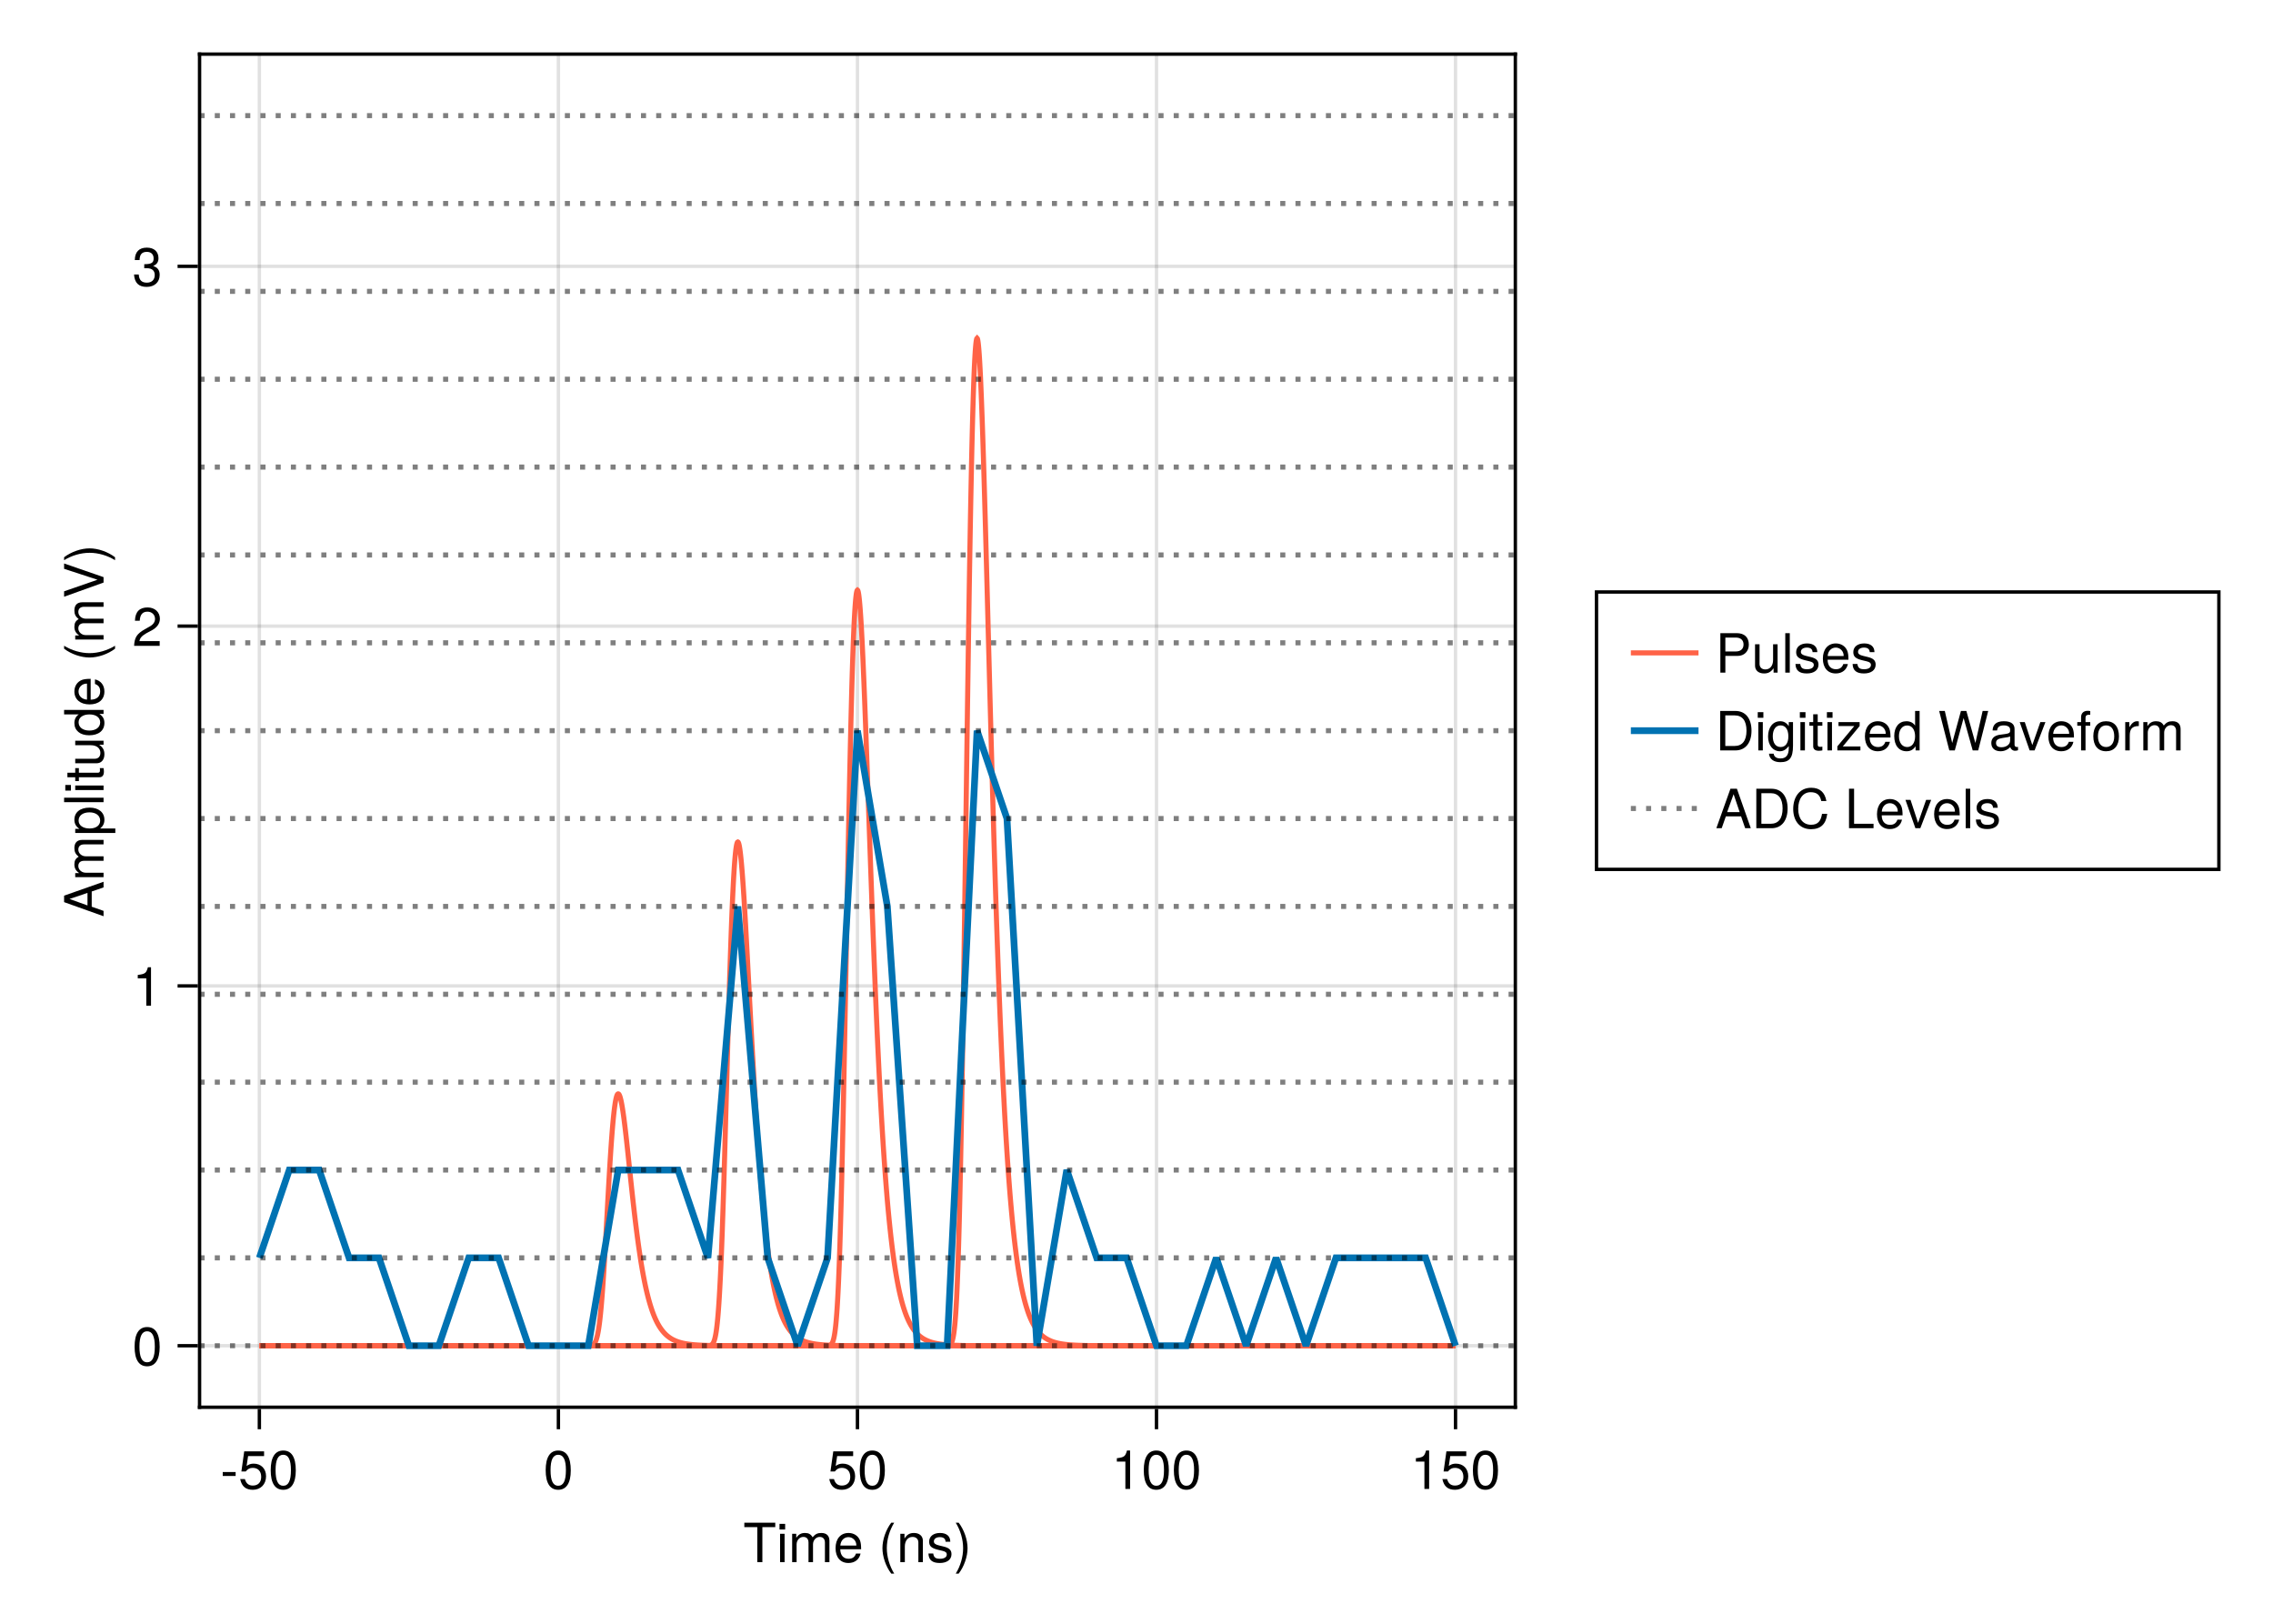<?xml version="1.0" encoding="UTF-8"?>
<svg xmlns="http://www.w3.org/2000/svg" xmlns:xlink="http://www.w3.org/1999/xlink" width="504pt" height="360pt" viewBox="0 0 504 360" version="1.1">
<defs>
<g>
<symbol overflow="visible" id="glyph0-0-t0sHevPd">
<path style="stroke:none;" d="M 0.234 -8.75 C 0.234 -8.75 0.234 0 0.234 0 C 0.234 0 5.641 0 5.641 0 C 5.641 0 5.641 -8.75 5.641 -8.75 C 5.641 -8.75 0.234 -8.75 0.234 -8.75 Z M 0.859 -0.625 C 0.859 -0.625 0.859 -8.125 0.859 -8.125 C 0.859 -8.125 5.016 -8.125 5.016 -8.125 C 5.016 -8.125 5.016 -0.625 5.016 -0.625 C 5.016 -0.625 0.859 -0.625 0.859 -0.625 Z M 0.859 -0.625 "/>
</symbol>
<symbol overflow="visible" id="glyph0-1-t0sHevPd">
<path style="stroke:none;" d="M 7.109 -7.766 C 7.109 -7.766 4.25 -7.766 4.25 -7.766 C 4.25 -7.766 4.25 0 4.25 0 C 4.25 0 3.125 0 3.125 0 C 3.125 0 3.125 -7.766 3.125 -7.766 C 3.125 -7.766 0.25 -7.766 0.25 -7.766 C 0.25 -7.766 0.25 -8.75 0.25 -8.75 C 0.25 -8.75 7.109 -8.75 7.109 -8.75 C 7.109 -8.75 7.109 -7.766 7.109 -7.766 Z M 7.109 -7.766 "/>
</symbol>
<symbol overflow="visible" id="glyph0-2-t0sHevPd">
<path style="stroke:none;" d="M 6.156 -2.859 C 6.156 -2.859 1.531 -2.859 1.531 -2.859 C 1.547 -1.422 2.328 -0.75 3.375 -0.75 C 4.172 -0.75 4.734 -1.078 5.016 -1.906 C 5.016 -1.906 6.031 -1.906 6.031 -1.906 C 5.766 -0.641 4.781 0.188 3.344 0.188 C 1.578 0.188 0.484 -1.047 0.484 -3.109 C 0.484 -5.172 1.609 -6.469 3.359 -6.469 C 4.531 -6.469 5.5 -5.844 5.906 -4.812 C 6.078 -4.344 6.156 -3.766 6.156 -2.859 Z M 5.094 -3.75 C 5.094 -4.734 4.328 -5.547 3.344 -5.547 C 2.344 -5.547 1.625 -4.781 1.547 -3.672 C 1.547 -3.672 5.078 -3.672 5.078 -3.672 C 5.094 -3.703 5.094 -3.75 5.094 -3.75 Z M 5.094 -3.75 "/>
</symbol>
<symbol overflow="visible" id="glyph0-3-t0sHevPd">
<path style="stroke:none;" d="M 6.078 -4.094 C 6.078 -1.297 5.094 0.188 3.297 0.188 C 1.469 0.188 0.516 -1.297 0.516 -4.156 C 0.516 -7.016 1.469 -8.516 3.297 -8.516 C 5.141 -8.516 6.078 -7.047 6.078 -4.094 Z M 5 -4.188 C 5 -6.469 4.438 -7.578 3.297 -7.578 C 2.156 -7.578 1.594 -6.484 1.594 -4.156 C 1.594 -1.828 2.156 -0.703 3.281 -0.703 C 4.453 -0.703 5 -1.781 5 -4.188 Z M 5 -4.188 "/>
</symbol>
<symbol overflow="visible" id="glyph1-0-t0sHevPd">
<path style="stroke:none;" d="M 0.234 -8.75 C 0.234 -8.75 0.234 0 0.234 0 C 0.234 0 5.641 0 5.641 0 C 5.641 0 5.641 -8.75 5.641 -8.75 C 5.641 -8.75 0.234 -8.75 0.234 -8.75 Z M 0.859 -0.625 C 0.859 -0.625 0.859 -8.125 0.859 -8.125 C 0.859 -8.125 5.016 -8.125 5.016 -8.125 C 5.016 -8.125 5.016 -0.625 5.016 -0.625 C 5.016 -0.625 0.859 -0.625 0.859 -0.625 Z M 0.859 -0.625 "/>
</symbol>
<symbol overflow="visible" id="glyph1-1-t0sHevPd">
<path style="stroke:none;" d="M 1.844 0 C 1.844 0 0.844 0 0.844 0 C 0.844 0 0.844 -6.281 0.844 -6.281 C 0.844 -6.281 1.844 -6.281 1.844 -6.281 C 1.844 -6.281 1.844 0 1.844 0 Z M 1.969 -7.234 C 1.969 -7.234 0.719 -7.234 0.719 -7.234 C 0.719 -7.234 0.719 -8.484 0.719 -8.484 C 0.719 -8.484 1.969 -8.484 1.969 -8.484 C 1.969 -8.484 1.969 -7.234 1.969 -7.234 Z M 1.969 -7.234 "/>
</symbol>
<symbol overflow="visible" id="glyph1-2-t0sHevPd">
<path style="stroke:none;" d="M 9.125 0 C 9.125 0 8.125 0 8.125 0 C 8.125 0 8.125 -4.328 8.125 -4.328 C 8.125 -5.125 7.703 -5.594 6.969 -5.594 C 6.156 -5.594 5.484 -4.859 5.484 -3.953 C 5.484 -3.953 5.484 0 5.484 0 C 5.484 0 4.484 0 4.484 0 C 4.484 0 4.484 -4.328 4.484 -4.328 C 4.484 -5.141 4.062 -5.594 3.328 -5.594 C 2.516 -5.594 1.844 -4.859 1.844 -3.953 C 1.844 -3.953 1.844 0 1.844 0 C 1.844 0 0.859 0 0.859 0 C 0.859 0 0.859 -6.281 0.859 -6.281 C 0.859 -6.281 1.766 -6.281 1.766 -6.281 C 1.766 -6.281 1.766 -5.406 1.766 -5.406 C 2.297 -6.156 2.859 -6.469 3.703 -6.469 C 4.516 -6.469 5.016 -6.188 5.391 -5.516 C 5.969 -6.219 6.484 -6.469 7.312 -6.469 C 8.5 -6.469 9.125 -5.844 9.125 -4.719 C 9.125 -4.719 9.125 0 9.125 0 Z M 9.125 0 "/>
</symbol>
<symbol overflow="visible" id="glyph1-3-t0sHevPd">
<path style="stroke:none;" d=""/>
</symbol>
<symbol overflow="visible" id="glyph1-4-t0sHevPd">
<path style="stroke:none;" d="M 3.484 2.547 C 3.484 2.547 2.828 2.547 2.828 2.547 C 1.625 0.969 0.875 -1.219 0.875 -3.109 C 0.875 -4.984 1.625 -7.172 2.828 -8.75 C 2.828 -8.75 3.484 -8.75 3.484 -8.75 C 2.438 -7.047 1.844 -5.016 1.844 -3.109 C 1.844 -1.188 2.438 0.828 3.484 2.547 Z M 3.484 2.547 "/>
</symbol>
<symbol overflow="visible" id="glyph1-5-t0sHevPd">
<path style="stroke:none;" d="M 5.844 0 C 5.844 0 4.844 0 4.844 0 C 4.844 0 4.844 -4.359 4.844 -4.359 C 4.844 -5.109 4.344 -5.594 3.547 -5.594 C 2.531 -5.594 1.844 -4.75 1.844 -3.469 C 1.844 -3.469 1.844 0 1.844 0 C 1.844 0 0.844 0 0.844 0 C 0.844 0 0.844 -6.281 0.844 -6.281 C 0.844 -6.281 1.766 -6.281 1.766 -6.281 C 1.766 -6.281 1.766 -5.234 1.766 -5.234 C 2.312 -6.109 2.922 -6.469 3.859 -6.469 C 5.062 -6.469 5.844 -5.797 5.844 -4.75 C 5.844 -4.75 5.844 0 5.844 0 Z M 5.844 0 "/>
</symbol>
<symbol overflow="visible" id="glyph1-6-t0sHevPd">
<path style="stroke:none;" d="M 5.516 -1.766 C 5.516 -0.547 4.5 0.188 2.922 0.188 C 1.266 0.188 0.453 -0.469 0.406 -1.922 C 0.406 -1.922 1.469 -1.922 1.469 -1.922 C 1.594 -0.953 2.094 -0.75 3 -0.75 C 3.875 -0.75 4.469 -1.094 4.469 -1.688 C 4.469 -2.141 4.188 -2.344 3.484 -2.516 C 3.484 -2.516 2.562 -2.734 2.562 -2.734 C 1.062 -3.094 0.562 -3.562 0.562 -4.547 C 0.562 -5.719 1.516 -6.469 2.969 -6.469 C 4.422 -6.469 5.25 -5.766 5.25 -4.531 C 5.25 -4.531 4.203 -4.531 4.203 -4.531 C 4.172 -5.203 3.75 -5.547 2.938 -5.547 C 2.125 -5.547 1.609 -5.172 1.609 -4.594 C 1.609 -4.156 1.953 -3.891 2.766 -3.703 C 2.766 -3.703 3.734 -3.469 3.734 -3.469 C 4.984 -3.172 5.516 -2.703 5.516 -1.766 Z M 5.516 -1.766 "/>
</symbol>
<symbol overflow="visible" id="glyph1-7-t0sHevPd">
<path style="stroke:none;" d="M 3.078 -3.094 C 3.078 -1.219 2.312 0.969 1.109 2.547 C 1.109 2.547 0.453 2.547 0.453 2.547 C 1.516 0.844 2.094 -1.188 2.094 -3.094 C 2.094 -5.016 1.516 -7.031 0.453 -8.75 C 0.453 -8.75 1.109 -8.75 1.109 -8.75 C 2.312 -7.172 3.078 -4.984 3.078 -3.094 Z M 3.078 -3.094 "/>
</symbol>
<symbol overflow="visible" id="glyph1-8-t0sHevPd">
<path style="stroke:none;" d="M 3.406 -2.875 C 3.406 -2.875 0.547 -2.875 0.547 -2.875 C 0.547 -2.875 0.547 -3.75 0.547 -3.75 C 0.547 -3.75 3.406 -3.75 3.406 -3.75 C 3.406 -3.75 3.406 -2.875 3.406 -2.875 Z M 3.406 -2.875 "/>
</symbol>
<symbol overflow="visible" id="glyph1-9-t0sHevPd">
<path style="stroke:none;" d="M 6.078 -4.094 C 6.078 -1.297 5.094 0.188 3.297 0.188 C 1.469 0.188 0.516 -1.297 0.516 -4.156 C 0.516 -7.016 1.469 -8.516 3.297 -8.516 C 5.141 -8.516 6.078 -7.047 6.078 -4.094 Z M 5 -4.188 C 5 -6.469 4.438 -7.578 3.297 -7.578 C 2.156 -7.578 1.594 -6.484 1.594 -4.156 C 1.594 -1.828 2.156 -0.703 3.281 -0.703 C 4.453 -0.703 5 -1.781 5 -4.188 Z M 5 -4.188 "/>
</symbol>
<symbol overflow="visible" id="glyph1-1-t0sHevPd0">
<path style="stroke:none;" d="M 6.156 -2.812 C 6.156 -1.016 4.953 0.188 3.234 0.188 C 1.734 0.188 0.766 -0.484 0.422 -2.188 C 0.422 -2.188 1.469 -2.188 1.469 -2.188 C 1.734 -1.219 2.297 -0.75 3.219 -0.75 C 4.375 -0.75 5.078 -1.453 5.078 -2.672 C 5.078 -3.938 4.359 -4.672 3.219 -4.672 C 2.562 -4.672 2.141 -4.469 1.656 -3.875 C 1.656 -3.875 0.688 -3.875 0.688 -3.875 C 0.688 -3.875 1.312 -8.328 1.312 -8.328 C 1.312 -8.328 5.719 -8.328 5.719 -8.328 C 5.719 -8.328 5.719 -7.281 5.719 -7.281 C 5.719 -7.281 2.172 -7.281 2.172 -7.281 C 2.172 -7.281 1.844 -5.094 1.844 -5.094 C 2.328 -5.453 2.812 -5.609 3.406 -5.609 C 5.047 -5.609 6.156 -4.5 6.156 -2.812 Z M 6.156 -2.812 "/>
</symbol>
<symbol overflow="visible" id="glyph1-1-t0sHevPd1">
<path style="stroke:none;" d="M 4.156 0 C 4.156 0 3.109 0 3.109 0 C 3.109 0 3.109 -6.062 3.109 -6.062 C 3.109 -6.062 1.219 -6.062 1.219 -6.062 C 1.219 -6.062 1.219 -6.812 1.219 -6.812 C 2.859 -7.016 3.094 -7.203 3.469 -8.516 C 3.469 -8.516 4.156 -8.516 4.156 -8.516 C 4.156 -8.516 4.156 0 4.156 0 Z M 4.156 0 "/>
</symbol>
<symbol overflow="visible" id="glyph2-0-t0sHevPd">
<path style="stroke:none;" d="M 0.234 -8.75 C 0.234 -8.75 0.234 0 0.234 0 C 0.234 0 5.641 0 5.641 0 C 5.641 0 5.641 -8.75 5.641 -8.75 C 5.641 -8.75 0.234 -8.75 0.234 -8.75 Z M 0.859 -0.625 C 0.859 -0.625 0.859 -8.125 0.859 -8.125 C 0.859 -8.125 5.016 -8.125 5.016 -8.125 C 5.016 -8.125 5.016 -0.625 5.016 -0.625 C 5.016 -0.625 0.859 -0.625 0.859 -0.625 Z M 0.859 -0.625 "/>
</symbol>
<symbol overflow="visible" id="glyph2-1-t0sHevPd">
<path style="stroke:none;" d="M 6.156 -2.812 C 6.156 -1.016 4.953 0.188 3.234 0.188 C 1.734 0.188 0.766 -0.484 0.422 -2.188 C 0.422 -2.188 1.469 -2.188 1.469 -2.188 C 1.734 -1.219 2.297 -0.75 3.219 -0.75 C 4.375 -0.75 5.078 -1.453 5.078 -2.672 C 5.078 -3.938 4.359 -4.672 3.219 -4.672 C 2.562 -4.672 2.141 -4.469 1.656 -3.875 C 1.656 -3.875 0.688 -3.875 0.688 -3.875 C 0.688 -3.875 1.312 -8.328 1.312 -8.328 C 1.312 -8.328 5.719 -8.328 5.719 -8.328 C 5.719 -8.328 5.719 -7.281 5.719 -7.281 C 5.719 -7.281 2.172 -7.281 2.172 -7.281 C 2.172 -7.281 1.844 -5.094 1.844 -5.094 C 2.328 -5.453 2.812 -5.609 3.406 -5.609 C 5.047 -5.609 6.156 -4.5 6.156 -2.812 Z M 6.156 -2.812 "/>
</symbol>
<symbol overflow="visible" id="glyph3-0-t0sHevPd">
<path style="stroke:none;" d="M 0.234 -8.75 C 0.234 -8.75 0.234 0 0.234 0 C 0.234 0 5.641 0 5.641 0 C 5.641 0 5.641 -8.75 5.641 -8.75 C 5.641 -8.75 0.234 -8.75 0.234 -8.75 Z M 0.859 -0.625 C 0.859 -0.625 0.859 -8.125 0.859 -8.125 C 0.859 -8.125 5.016 -8.125 5.016 -8.125 C 5.016 -8.125 5.016 -0.625 5.016 -0.625 C 5.016 -0.625 0.859 -0.625 0.859 -0.625 Z M 0.859 -0.625 "/>
</symbol>
<symbol overflow="visible" id="glyph3-1-t0sHevPd">
<path style="stroke:none;" d="M 6.078 -4.094 C 6.078 -1.297 5.094 0.188 3.297 0.188 C 1.469 0.188 0.516 -1.297 0.516 -4.156 C 0.516 -7.016 1.469 -8.516 3.297 -8.516 C 5.141 -8.516 6.078 -7.047 6.078 -4.094 Z M 5 -4.188 C 5 -6.469 4.438 -7.578 3.297 -7.578 C 2.156 -7.578 1.594 -6.484 1.594 -4.156 C 1.594 -1.828 2.156 -0.703 3.281 -0.703 C 4.453 -0.703 5 -1.781 5 -4.188 Z M 5 -4.188 "/>
</symbol>
<symbol overflow="visible" id="glyph4-0-t0sHevPd">
<path style="stroke:none;" d="M 0.234 -8.75 C 0.234 -8.75 0.234 0 0.234 0 C 0.234 0 5.641 0 5.641 0 C 5.641 0 5.641 -8.75 5.641 -8.75 C 5.641 -8.75 0.234 -8.75 0.234 -8.75 Z M 0.859 -0.625 C 0.859 -0.625 0.859 -8.125 0.859 -8.125 C 0.859 -8.125 5.016 -8.125 5.016 -8.125 C 5.016 -8.125 5.016 -0.625 5.016 -0.625 C 5.016 -0.625 0.859 -0.625 0.859 -0.625 Z M 0.859 -0.625 "/>
</symbol>
<symbol overflow="visible" id="glyph4-1-t0sHevPd">
<path style="stroke:none;" d="M 6.078 -4.094 C 6.078 -1.297 5.094 0.188 3.297 0.188 C 1.469 0.188 0.516 -1.297 0.516 -4.156 C 0.516 -7.016 1.469 -8.516 3.297 -8.516 C 5.141 -8.516 6.078 -7.047 6.078 -4.094 Z M 5 -4.188 C 5 -6.469 4.438 -7.578 3.297 -7.578 C 2.156 -7.578 1.594 -6.484 1.594 -4.156 C 1.594 -1.828 2.156 -0.703 3.281 -0.703 C 4.453 -0.703 5 -1.781 5 -4.188 Z M 5 -4.188 "/>
</symbol>
<symbol overflow="visible" id="glyph5-0-t0sHevPd">
<path style="stroke:none;" d="M 0.234 -8.75 C 0.234 -8.75 0.234 0 0.234 0 C 0.234 0 5.641 0 5.641 0 C 5.641 0 5.641 -8.75 5.641 -8.75 C 5.641 -8.75 0.234 -8.75 0.234 -8.75 Z M 0.859 -0.625 C 0.859 -0.625 0.859 -8.125 0.859 -8.125 C 0.859 -8.125 5.016 -8.125 5.016 -8.125 C 5.016 -8.125 5.016 -0.625 5.016 -0.625 C 5.016 -0.625 0.859 -0.625 0.859 -0.625 Z M 0.859 -0.625 "/>
</symbol>
<symbol overflow="visible" id="glyph5-1-t0sHevPd">
<path style="stroke:none;" d="M 4.156 0 C 4.156 0 3.109 0 3.109 0 C 3.109 0 3.109 -6.062 3.109 -6.062 C 3.109 -6.062 1.219 -6.062 1.219 -6.062 C 1.219 -6.062 1.219 -6.812 1.219 -6.812 C 2.859 -7.016 3.094 -7.203 3.469 -8.516 C 3.469 -8.516 4.156 -8.516 4.156 -8.516 C 4.156 -8.516 4.156 0 4.156 0 Z M 4.156 0 "/>
</symbol>
<symbol overflow="visible" id="glyph6-0-t0sHevPd">
<path style="stroke:none;" d="M -8.75 -0.234 C -8.75 -0.234 0 -0.234 0 -0.234 C 0 -0.234 0 -5.641 0 -5.641 C 0 -5.641 -8.75 -5.641 -8.75 -5.641 C -8.75 -5.641 -8.75 -0.234 -8.75 -0.234 Z M -0.625 -0.859 C -0.625 -0.859 -8.125 -0.859 -8.125 -0.859 C -8.125 -0.859 -8.125 -5.016 -8.125 -5.016 C -8.125 -5.016 -0.625 -5.016 -0.625 -5.016 C -0.625 -5.016 -0.625 -0.859 -0.625 -0.859 Z M -0.625 -0.859 "/>
</symbol>
<symbol overflow="visible" id="glyph6-1-t0sHevPd">
<path style="stroke:none;" d="M 0 -7.844 C 0 -7.844 0 -6.594 0 -6.594 C 0 -6.594 -2.625 -5.688 -2.625 -5.688 C -2.625 -5.688 -2.625 -2.312 -2.625 -2.312 C -2.625 -2.312 0 -1.391 0 -1.391 C 0 -1.391 0 -0.203 0 -0.203 C 0 -0.203 -8.75 -3.328 -8.75 -3.328 C -8.75 -3.328 -8.75 -4.766 -8.75 -4.766 C -8.75 -4.766 0 -7.844 0 -7.844 Z M -3.562 -5.375 C -3.562 -5.375 -7.547 -4.031 -7.547 -4.031 C -7.547 -4.031 -3.562 -2.594 -3.562 -2.594 C -3.562 -2.594 -3.562 -5.375 -3.562 -5.375 Z M -3.562 -5.375 "/>
</symbol>
<symbol overflow="visible" id="glyph6-2-t0sHevPd">
<path style="stroke:none;" d="M 0 -9.125 C 0 -9.125 0 -8.125 0 -8.125 C 0 -8.125 -4.328 -8.125 -4.328 -8.125 C -5.125 -8.125 -5.594 -7.703 -5.594 -6.969 C -5.594 -6.156 -4.859 -5.484 -3.953 -5.484 C -3.953 -5.484 0 -5.484 0 -5.484 C 0 -5.484 0 -4.484 0 -4.484 C 0 -4.484 -4.328 -4.484 -4.328 -4.484 C -5.141 -4.484 -5.594 -4.062 -5.594 -3.328 C -5.594 -2.516 -4.859 -1.844 -3.953 -1.844 C -3.953 -1.844 0 -1.844 0 -1.844 C 0 -1.844 0 -0.859 0 -0.859 C 0 -0.859 -6.281 -0.859 -6.281 -0.859 C -6.281 -0.859 -6.281 -1.766 -6.281 -1.766 C -6.281 -1.766 -5.406 -1.766 -5.406 -1.766 C -6.156 -2.297 -6.469 -2.859 -6.469 -3.703 C -6.469 -4.516 -6.188 -5.016 -5.516 -5.391 C -6.219 -5.969 -6.469 -6.484 -6.469 -7.312 C -6.469 -8.5 -5.844 -9.125 -4.719 -9.125 C -4.719 -9.125 0 -9.125 0 -9.125 Z M 0 -9.125 "/>
</symbol>
<symbol overflow="visible" id="glyph7-0-t0sHevPd">
<path style="stroke:none;" d="M -8.75 -0.234 C -8.75 -0.234 0 -0.234 0 -0.234 C 0 -0.234 0 -5.641 0 -5.641 C 0 -5.641 -8.75 -5.641 -8.75 -5.641 C -8.75 -5.641 -8.75 -0.234 -8.75 -0.234 Z M -0.625 -0.859 C -0.625 -0.859 -8.125 -0.859 -8.125 -0.859 C -8.125 -0.859 -8.125 -5.016 -8.125 -5.016 C -8.125 -5.016 -0.625 -5.016 -0.625 -5.016 C -0.625 -5.016 -0.625 -0.859 -0.625 -0.859 Z M -0.625 -0.859 "/>
</symbol>
<symbol overflow="visible" id="glyph7-1-t0sHevPd">
<path style="stroke:none;" d="M -3.078 -6.281 C -1.078 -6.281 0.188 -5.203 0.188 -3.594 C 0.188 -2.766 -0.109 -2.188 -0.75 -1.656 C -0.75 -1.656 2.609 -1.656 2.609 -1.656 C 2.609 -1.656 2.609 -0.656 2.609 -0.656 C 2.609 -0.656 -6.281 -0.656 -6.281 -0.656 C -6.281 -0.656 -6.281 -1.578 -6.281 -1.578 C -6.281 -1.578 -5.344 -1.578 -5.344 -1.578 C -6.078 -2.047 -6.469 -2.719 -6.469 -3.578 C -6.469 -5.25 -5.203 -6.281 -3.078 -6.281 Z M -3.109 -5.234 C -4.609 -5.234 -5.531 -4.516 -5.531 -3.406 C -5.531 -2.359 -4.578 -1.656 -3.094 -1.656 C -1.625 -1.656 -0.75 -2.359 -0.75 -3.406 C -0.75 -4.5 -1.688 -5.234 -3.109 -5.234 Z M -3.109 -5.234 "/>
</symbol>
<symbol overflow="visible" id="glyph7-2-t0sHevPd">
<path style="stroke:none;" d="M 0 -1.844 C 0 -1.844 0 -0.844 0 -0.844 C 0 -0.844 -6.281 -0.844 -6.281 -0.844 C -6.281 -0.844 -6.281 -1.844 -6.281 -1.844 C -6.281 -1.844 0 -1.844 0 -1.844 Z M -7.234 -1.969 C -7.234 -1.969 -7.234 -0.719 -7.234 -0.719 C -7.234 -0.719 -8.484 -0.719 -8.484 -0.719 C -8.484 -0.719 -8.484 -1.969 -8.484 -1.969 C -8.484 -1.969 -7.234 -1.969 -7.234 -1.969 Z M -7.234 -1.969 "/>
</symbol>
<symbol overflow="visible" id="glyph7-3-t0sHevPd">
<path style="stroke:none;" d="M 0 -5.781 C 0 -5.781 0 -4.891 0 -4.891 C 0 -4.891 -0.969 -4.891 -0.969 -4.891 C -0.141 -4.297 0.188 -3.703 0.188 -2.781 C 0.188 -1.562 -0.484 -0.781 -1.531 -0.781 C -1.531 -0.781 -6.281 -0.781 -6.281 -0.781 C -6.281 -0.781 -6.281 -1.781 -6.281 -1.781 C -6.281 -1.781 -1.938 -1.781 -1.938 -1.781 C -1.172 -1.781 -0.703 -2.281 -0.703 -3.078 C -0.703 -4.109 -1.531 -4.781 -2.812 -4.781 C -2.812 -4.781 -6.281 -4.781 -6.281 -4.781 C -6.281 -4.781 -6.281 -5.781 -6.281 -5.781 C -6.281 -5.781 0 -5.781 0 -5.781 Z M 0 -5.781 "/>
</symbol>
<symbol overflow="visible" id="glyph7-4-t0sHevPd">
<path style="stroke:none;" d="M 2.547 -3.484 C 2.547 -3.484 2.547 -2.828 2.547 -2.828 C 0.969 -1.625 -1.219 -0.875 -3.109 -0.875 C -4.984 -0.875 -7.172 -1.625 -8.75 -2.828 C -8.75 -2.828 -8.75 -3.484 -8.75 -3.484 C -7.047 -2.438 -5.016 -1.844 -3.109 -1.844 C -1.188 -1.844 0.828 -2.438 2.547 -3.484 Z M 2.547 -3.484 "/>
</symbol>
<symbol overflow="visible" id="glyph7-5-t0sHevPd">
<path style="stroke:none;" d="M -3.094 -3.078 C -1.219 -3.078 0.969 -2.312 2.547 -1.109 C 2.547 -1.109 2.547 -0.453 2.547 -0.453 C 0.844 -1.516 -1.188 -2.094 -3.094 -2.094 C -5.016 -2.094 -7.031 -1.516 -8.75 -0.453 C -8.75 -0.453 -8.75 -1.109 -8.75 -1.109 C -7.172 -2.312 -4.984 -3.078 -3.094 -3.078 Z M -3.094 -3.078 "/>
</symbol>
<symbol overflow="visible" id="glyph8-0-t0sHevPd">
<path style="stroke:none;" d="M -8.75 -0.234 C -8.75 -0.234 0 -0.234 0 -0.234 C 0 -0.234 0 -5.641 0 -5.641 C 0 -5.641 -8.75 -5.641 -8.75 -5.641 C -8.75 -5.641 -8.75 -0.234 -8.75 -0.234 Z M -0.625 -0.859 C -0.625 -0.859 -8.125 -0.859 -8.125 -0.859 C -8.125 -0.859 -8.125 -5.016 -8.125 -5.016 C -8.125 -5.016 -0.625 -5.016 -0.625 -5.016 C -0.625 -5.016 -0.625 -0.859 -0.625 -0.859 Z M -0.625 -0.859 "/>
</symbol>
<symbol overflow="visible" id="glyph8-1-t0sHevPd">
<path style="stroke:none;" d="M 0 -1.812 C 0 -1.812 0 -0.812 0 -0.812 C 0 -0.812 -8.75 -0.812 -8.75 -0.812 C -8.75 -0.812 -8.75 -1.812 -8.75 -1.812 C -8.75 -1.812 0 -1.812 0 -1.812 Z M 0 -1.812 "/>
</symbol>
<symbol overflow="visible" id="glyph8-2-t0sHevPd">
<path style="stroke:none;" d="M 0 -3.047 C 0.062 -2.719 0.078 -2.469 0.078 -2.234 C 0.078 -1.453 -0.281 -1.016 -0.906 -1.016 C -0.906 -1.016 -5.469 -1.016 -5.469 -1.016 C -5.469 -1.016 -5.469 -0.172 -5.469 -0.172 C -5.469 -0.172 -6.281 -0.172 -6.281 -0.172 C -6.281 -0.172 -6.281 -1.016 -6.281 -1.016 C -6.281 -1.016 -8.016 -1.016 -8.016 -1.016 C -8.016 -1.016 -8.016 -2.016 -8.016 -2.016 C -8.016 -2.016 -6.281 -2.016 -6.281 -2.016 C -6.281 -2.016 -6.281 -3.047 -6.281 -3.047 C -6.281 -3.047 -5.469 -3.047 -5.469 -3.047 C -5.469 -3.047 -5.469 -2.016 -5.469 -2.016 C -5.469 -2.016 -1.359 -2.016 -1.359 -2.016 C -0.906 -2.016 -0.797 -2.141 -0.797 -2.562 C -0.797 -2.766 -0.797 -2.922 -0.844 -3.047 C -0.844 -3.047 0 -3.047 0 -3.047 Z M 0 -3.047 "/>
</symbol>
<symbol overflow="visible" id="glyph8-3-t0sHevPd">
<path style="stroke:none;" d="M 0 -5.938 C 0 -5.938 0 -5.047 0 -5.047 C 0 -5.047 -0.922 -5.047 -0.922 -5.047 C -0.141 -4.516 0.188 -3.906 0.188 -3.047 C 0.188 -1.359 -1.078 -0.312 -3.203 -0.312 C -5.203 -0.312 -6.469 -1.375 -6.469 -3.016 C -6.469 -3.859 -6.125 -4.531 -5.5 -4.938 C -5.5 -4.938 -8.75 -4.938 -8.75 -4.938 C -8.75 -4.938 -8.75 -5.938 -8.75 -5.938 C -8.75 -5.938 0 -5.938 0 -5.938 Z M -3.125 -4.938 C -4.578 -4.938 -5.531 -4.266 -5.531 -3.188 C -5.531 -2.094 -4.609 -1.359 -3.141 -1.359 C -1.688 -1.359 -0.75 -2.094 -0.75 -3.188 C -0.75 -4.25 -1.672 -4.938 -3.125 -4.938 Z M -3.125 -4.938 "/>
</symbol>
<symbol overflow="visible" id="glyph8-4-t0sHevPd">
<path style="stroke:none;" d="M -2.859 -6.156 C -2.859 -6.156 -2.859 -1.531 -2.859 -1.531 C -1.422 -1.547 -0.75 -2.328 -0.75 -3.375 C -0.75 -4.172 -1.078 -4.734 -1.906 -5.016 C -1.906 -5.016 -1.906 -6.031 -1.906 -6.031 C -0.641 -5.766 0.188 -4.781 0.188 -3.344 C 0.188 -1.578 -1.047 -0.484 -3.109 -0.484 C -5.172 -0.484 -6.469 -1.609 -6.469 -3.359 C -6.469 -4.531 -5.844 -5.5 -4.812 -5.906 C -4.344 -6.078 -3.766 -6.156 -2.859 -6.156 Z M -3.75 -5.094 C -4.734 -5.094 -5.547 -4.328 -5.547 -3.344 C -5.547 -2.344 -4.781 -1.625 -3.672 -1.547 C -3.672 -1.547 -3.672 -5.078 -3.672 -5.078 C -3.703 -5.094 -3.75 -5.094 -3.75 -5.094 Z M -3.75 -5.094 "/>
</symbol>
<symbol overflow="visible" id="glyph8-5-t0sHevPd">
<path style="stroke:none;" d="M -8.75 -7.734 C -8.75 -7.734 0 -4.703 0 -4.703 C 0 -4.703 0 -3.5 0 -3.5 C 0 -3.5 -8.75 -0.359 -8.75 -0.359 C -8.75 -0.359 -8.75 -1.562 -8.75 -1.562 C -8.75 -1.562 -1.344 -4.125 -1.344 -4.125 C -1.344 -4.125 -8.75 -6.547 -8.75 -6.547 C -8.75 -6.547 -8.75 -7.734 -8.75 -7.734 Z M -8.75 -7.734 "/>
</symbol>
<symbol overflow="visible" id="glyph9-0-t0sHevPd">
<path style="stroke:none;" d="M -8.75 -0.234 C -8.75 -0.234 0 -0.234 0 -0.234 C 0 -0.234 0 -5.641 0 -5.641 C 0 -5.641 -8.75 -5.641 -8.75 -5.641 C -8.75 -5.641 -8.75 -0.234 -8.75 -0.234 Z M -0.625 -0.859 C -0.625 -0.859 -8.125 -0.859 -8.125 -0.859 C -8.125 -0.859 -8.125 -5.016 -8.125 -5.016 C -8.125 -5.016 -0.625 -5.016 -0.625 -5.016 C -0.625 -5.016 -0.625 -0.859 -0.625 -0.859 Z M -0.625 -0.859 "/>
</symbol>
<symbol overflow="visible" id="glyph9-1-t0sHevPd">
<path style="stroke:none;" d=""/>
</symbol>
<symbol overflow="visible" id="glyph9-2-t0sHevPd">
<path style="stroke:none;" d="M 0 -9.125 C 0 -9.125 0 -8.125 0 -8.125 C 0 -8.125 -4.328 -8.125 -4.328 -8.125 C -5.125 -8.125 -5.594 -7.703 -5.594 -6.969 C -5.594 -6.156 -4.859 -5.484 -3.953 -5.484 C -3.953 -5.484 0 -5.484 0 -5.484 C 0 -5.484 0 -4.484 0 -4.484 C 0 -4.484 -4.328 -4.484 -4.328 -4.484 C -5.141 -4.484 -5.594 -4.062 -5.594 -3.328 C -5.594 -2.516 -4.859 -1.844 -3.953 -1.844 C -3.953 -1.844 0 -1.844 0 -1.844 C 0 -1.844 0 -0.859 0 -0.859 C 0 -0.859 -6.281 -0.859 -6.281 -0.859 C -6.281 -0.859 -6.281 -1.766 -6.281 -1.766 C -6.281 -1.766 -5.406 -1.766 -5.406 -1.766 C -6.156 -2.297 -6.469 -2.859 -6.469 -3.703 C -6.469 -4.516 -6.188 -5.016 -5.516 -5.391 C -6.219 -5.969 -6.469 -6.484 -6.469 -7.312 C -6.469 -8.5 -5.844 -9.125 -4.719 -9.125 C -4.719 -9.125 0 -9.125 0 -9.125 Z M 0 -9.125 "/>
</symbol>
<symbol overflow="visible" id="glyph10-0-t0sHevPd">
<path style="stroke:none;" d="M 0.234 -8.75 C 0.234 -8.75 0.234 0 0.234 0 C 0.234 0 5.641 0 5.641 0 C 5.641 0 5.641 -8.75 5.641 -8.75 C 5.641 -8.75 0.234 -8.75 0.234 -8.75 Z M 0.859 -0.625 C 0.859 -0.625 0.859 -8.125 0.859 -8.125 C 0.859 -8.125 5.016 -8.125 5.016 -8.125 C 5.016 -8.125 5.016 -0.625 5.016 -0.625 C 5.016 -0.625 0.859 -0.625 0.859 -0.625 Z M 0.859 -0.625 "/>
</symbol>
<symbol overflow="visible" id="glyph10-1-t0sHevPd">
<path style="stroke:none;" d="M 6.078 -4.094 C 6.078 -1.297 5.094 0.188 3.297 0.188 C 1.469 0.188 0.516 -1.297 0.516 -4.156 C 0.516 -7.016 1.469 -8.516 3.297 -8.516 C 5.141 -8.516 6.078 -7.047 6.078 -4.094 Z M 5 -4.188 C 5 -6.469 4.438 -7.578 3.297 -7.578 C 2.156 -7.578 1.594 -6.484 1.594 -4.156 C 1.594 -1.828 2.156 -0.703 3.281 -0.703 C 4.453 -0.703 5 -1.781 5 -4.188 Z M 5 -4.188 "/>
</symbol>
<symbol overflow="visible" id="glyph10-2-t0sHevPd">
<path style="stroke:none;" d="M 4.156 0 C 4.156 0 3.109 0 3.109 0 C 3.109 0 3.109 -6.062 3.109 -6.062 C 3.109 -6.062 1.219 -6.062 1.219 -6.062 C 1.219 -6.062 1.219 -6.812 1.219 -6.812 C 2.859 -7.016 3.094 -7.203 3.469 -8.516 C 3.469 -8.516 4.156 -8.516 4.156 -8.516 C 4.156 -8.516 4.156 0 4.156 0 Z M 4.156 0 "/>
</symbol>
<symbol overflow="visible" id="glyph11-0-t0sHevPd">
<path style="stroke:none;" d="M 0.234 -8.75 C 0.234 -8.75 0.234 0 0.234 0 C 0.234 0 5.641 0 5.641 0 C 5.641 0 5.641 -8.75 5.641 -8.75 C 5.641 -8.75 0.234 -8.75 0.234 -8.75 Z M 0.859 -0.625 C 0.859 -0.625 0.859 -8.125 0.859 -8.125 C 0.859 -8.125 5.016 -8.125 5.016 -8.125 C 5.016 -8.125 5.016 -0.625 5.016 -0.625 C 5.016 -0.625 0.859 -0.625 0.859 -0.625 Z M 0.859 -0.625 "/>
</symbol>
<symbol overflow="visible" id="glyph11-1-t0sHevPd">
<path style="stroke:none;" d="M 6.125 -6.016 C 6.125 -4.969 5.516 -4.078 4.328 -3.438 C 4.328 -3.438 3.125 -2.797 3.125 -2.797 C 2.094 -2.188 1.703 -1.734 1.594 -1.047 C 1.594 -1.047 6.078 -1.047 6.078 -1.047 C 6.078 -1.047 6.078 0 6.078 0 C 6.078 0 0.406 0 0.406 0 C 0.5 -1.875 1.016 -2.672 2.797 -3.688 C 2.797 -3.688 3.906 -4.312 3.906 -4.312 C 4.656 -4.734 5.047 -5.312 5.047 -5.984 C 5.047 -6.906 4.328 -7.578 3.375 -7.578 C 2.328 -7.578 1.734 -6.984 1.656 -5.562 C 1.656 -5.562 0.594 -5.562 0.594 -5.562 C 0.656 -7.625 1.672 -8.516 3.406 -8.516 C 5.016 -8.516 6.125 -7.453 6.125 -6.016 Z M 6.125 -6.016 "/>
</symbol>
<symbol overflow="visible" id="glyph11-2-t0sHevPd">
<path style="stroke:none;" d="M 6.078 -2.469 C 6.078 -0.859 4.938 0.188 3.188 0.188 C 1.453 0.188 0.516 -0.672 0.391 -2.562 C 0.391 -2.562 1.438 -2.562 1.438 -2.562 C 1.516 -1.328 2.078 -0.75 3.234 -0.75 C 4.328 -0.75 4.984 -1.391 4.984 -2.453 C 4.984 -3.406 4.391 -3.953 3.234 -3.953 C 3.234 -3.953 2.656 -3.953 2.656 -3.953 C 2.656 -3.953 2.656 -4.844 2.656 -4.844 C 4.344 -4.844 4.734 -5.219 4.734 -6.125 C 4.734 -7.031 4.172 -7.578 3.234 -7.578 C 2.156 -7.578 1.641 -7.016 1.625 -5.766 C 1.625 -5.766 0.562 -5.766 0.562 -5.766 C 0.594 -7.578 1.516 -8.516 3.234 -8.516 C 4.844 -8.516 5.812 -7.625 5.812 -6.172 C 5.812 -5.312 5.422 -4.766 4.625 -4.453 C 5.656 -4.109 6.078 -3.5 6.078 -2.469 Z M 6.078 -2.469 "/>
</symbol>
<symbol overflow="visible" id="glyph12-0-t0sHevPd">
<path style="stroke:none;" d="M 0.234 -8.75 C 0.234 -8.75 0.234 0 0.234 0 C 0.234 0 5.641 0 5.641 0 C 5.641 0 5.641 -8.75 5.641 -8.75 C 5.641 -8.75 0.234 -8.75 0.234 -8.75 Z M 0.859 -0.625 C 0.859 -0.625 0.859 -8.125 0.859 -8.125 C 0.859 -8.125 5.016 -8.125 5.016 -8.125 C 5.016 -8.125 5.016 -0.625 5.016 -0.625 C 5.016 -0.625 0.859 -0.625 0.859 -0.625 Z M 0.859 -0.625 "/>
</symbol>
<symbol overflow="visible" id="glyph12-1-t0sHevPd">
<path style="stroke:none;" d="M 7.406 -6.188 C 7.406 -4.734 6.391 -3.703 4.953 -3.703 C 4.953 -3.703 2.203 -3.703 2.203 -3.703 C 2.203 -3.703 2.203 0 2.203 0 C 2.203 0 1.094 0 1.094 0 C 1.094 0 1.094 -8.75 1.094 -8.75 C 1.094 -8.75 4.703 -8.75 4.703 -8.75 C 6.438 -8.75 7.406 -7.828 7.406 -6.188 Z M 6.234 -6.234 C 6.234 -7.188 5.609 -7.766 4.531 -7.766 C 4.531 -7.766 2.203 -7.766 2.203 -7.766 C 2.203 -7.766 2.203 -4.688 2.203 -4.688 C 2.203 -4.688 4.531 -4.688 4.531 -4.688 C 5.609 -4.688 6.234 -5.266 6.234 -6.234 Z M 6.234 -6.234 "/>
</symbol>
<symbol overflow="visible" id="glyph12-2-t0sHevPd">
<path style="stroke:none;" d="M 5.781 0 C 5.781 0 4.891 0 4.891 0 C 4.891 0 4.891 -0.969 4.891 -0.969 C 4.297 -0.141 3.703 0.188 2.781 0.188 C 1.562 0.188 0.781 -0.484 0.781 -1.531 C 0.781 -1.531 0.781 -6.281 0.781 -6.281 C 0.781 -6.281 1.781 -6.281 1.781 -6.281 C 1.781 -6.281 1.781 -1.938 1.781 -1.938 C 1.781 -1.172 2.281 -0.703 3.078 -0.703 C 4.109 -0.703 4.781 -1.531 4.781 -2.812 C 4.781 -2.812 4.781 -6.281 4.781 -6.281 C 4.781 -6.281 5.781 -6.281 5.781 -6.281 C 5.781 -6.281 5.781 0 5.781 0 Z M 5.781 0 "/>
</symbol>
<symbol overflow="visible" id="glyph12-3-t0sHevPd">
<path style="stroke:none;" d="M 1.812 0 C 1.812 0 0.812 0 0.812 0 C 0.812 0 0.812 -8.75 0.812 -8.75 C 0.812 -8.75 1.812 -8.75 1.812 -8.75 C 1.812 -8.75 1.812 0 1.812 0 Z M 1.812 0 "/>
</symbol>
<symbol overflow="visible" id="glyph12-4-t0sHevPd">
<path style="stroke:none;" d="M 5.516 -1.766 C 5.516 -0.547 4.5 0.188 2.922 0.188 C 1.266 0.188 0.453 -0.469 0.406 -1.922 C 0.406 -1.922 1.469 -1.922 1.469 -1.922 C 1.594 -0.953 2.094 -0.75 3 -0.75 C 3.875 -0.75 4.469 -1.094 4.469 -1.688 C 4.469 -2.141 4.188 -2.344 3.484 -2.516 C 3.484 -2.516 2.562 -2.734 2.562 -2.734 C 1.062 -3.094 0.562 -3.562 0.562 -4.547 C 0.562 -5.719 1.516 -6.469 2.969 -6.469 C 4.422 -6.469 5.25 -5.766 5.25 -4.531 C 5.25 -4.531 4.203 -4.531 4.203 -4.531 C 4.172 -5.203 3.75 -5.547 2.938 -5.547 C 2.125 -5.547 1.609 -5.172 1.609 -4.594 C 1.609 -4.156 1.953 -3.891 2.766 -3.703 C 2.766 -3.703 3.734 -3.469 3.734 -3.469 C 4.984 -3.172 5.516 -2.703 5.516 -1.766 Z M 5.516 -1.766 "/>
</symbol>
<symbol overflow="visible" id="glyph12-5-t0sHevPd">
<path style="stroke:none;" d="M 6.156 -2.859 C 6.156 -2.859 1.531 -2.859 1.531 -2.859 C 1.547 -1.422 2.328 -0.75 3.375 -0.75 C 4.172 -0.75 4.734 -1.078 5.016 -1.906 C 5.016 -1.906 6.031 -1.906 6.031 -1.906 C 5.766 -0.641 4.781 0.188 3.344 0.188 C 1.578 0.188 0.484 -1.047 0.484 -3.109 C 0.484 -5.172 1.609 -6.469 3.359 -6.469 C 4.531 -6.469 5.5 -5.844 5.906 -4.812 C 6.078 -4.344 6.156 -3.766 6.156 -2.859 Z M 5.094 -3.75 C 5.094 -4.734 4.328 -5.547 3.344 -5.547 C 2.344 -5.547 1.625 -4.781 1.547 -3.672 C 1.547 -3.672 5.078 -3.672 5.078 -3.672 C 5.094 -3.703 5.094 -3.75 5.094 -3.75 Z M 5.094 -3.75 "/>
</symbol>
<symbol overflow="visible" id="glyph13-0-t0sHevPd">
<path style="stroke:none;" d="M 0.234 -8.75 C 0.234 -8.75 0.234 0 0.234 0 C 0.234 0 5.641 0 5.641 0 C 5.641 0 5.641 -8.75 5.641 -8.75 C 5.641 -8.75 0.234 -8.75 0.234 -8.75 Z M 0.859 -0.625 C 0.859 -0.625 0.859 -8.125 0.859 -8.125 C 0.859 -8.125 5.016 -8.125 5.016 -8.125 C 5.016 -8.125 5.016 -0.625 5.016 -0.625 C 5.016 -0.625 0.859 -0.625 0.859 -0.625 Z M 0.859 -0.625 "/>
</symbol>
<symbol overflow="visible" id="glyph13-1-t0sHevPd">
<path style="stroke:none;" d="M 8 -4.375 C 8 -1.656 6.641 0 4.438 0 C 4.438 0 1.062 0 1.062 0 C 1.062 0 1.062 -8.75 1.062 -8.75 C 1.062 -8.75 4.438 -8.75 4.438 -8.75 C 6.656 -8.75 8 -7.094 8 -4.375 Z M 6.891 -4.375 C 6.891 -6.594 5.969 -7.766 4.25 -7.766 C 4.25 -7.766 2.188 -7.766 2.188 -7.766 C 2.188 -7.766 2.188 -0.984 2.188 -0.984 C 2.188 -0.984 4.25 -0.984 4.25 -0.984 C 5.969 -0.984 6.891 -2.156 6.891 -4.375 Z M 6.891 -4.375 "/>
</symbol>
<symbol overflow="visible" id="glyph13-2-t0sHevPd">
<path style="stroke:none;" d="M 1.844 0 C 1.844 0 0.844 0 0.844 0 C 0.844 0 0.844 -6.281 0.844 -6.281 C 0.844 -6.281 1.844 -6.281 1.844 -6.281 C 1.844 -6.281 1.844 0 1.844 0 Z M 1.969 -7.234 C 1.969 -7.234 0.719 -7.234 0.719 -7.234 C 0.719 -7.234 0.719 -8.484 0.719 -8.484 C 0.719 -8.484 1.969 -8.484 1.969 -8.484 C 1.969 -8.484 1.969 -7.234 1.969 -7.234 Z M 1.969 -7.234 "/>
</symbol>
<symbol overflow="visible" id="glyph13-3-t0sHevPd">
<path style="stroke:none;" d="M 5.875 -1.031 C 5.875 1.734 5.031 2.609 3.062 2.609 C 1.578 2.609 0.656 1.906 0.547 0.719 C 0.547 0.719 1.578 0.719 1.578 0.719 C 1.688 1.484 2.297 1.781 3.094 1.781 C 4.266 1.781 4.938 1.141 4.938 -0.531 C 4.938 -0.531 4.938 -0.953 4.938 -0.953 C 4.281 -0.156 3.734 0.188 2.938 0.188 C 1.469 0.188 0.344 -1.109 0.344 -3.078 C 0.344 -5.125 1.422 -6.469 3.031 -6.469 C 3.828 -6.469 4.438 -6.125 4.938 -5.375 C 4.938 -5.375 4.938 -6.281 4.938 -6.281 C 4.938 -6.281 5.875 -6.281 5.875 -6.281 C 5.875 -6.281 5.875 -1.031 5.875 -1.031 Z M 4.844 -3.109 C 4.844 -4.625 4.219 -5.547 3.125 -5.547 C 2.062 -5.547 1.391 -4.656 1.391 -3.141 C 1.391 -1.625 2.047 -0.75 3.141 -0.75 C 4.203 -0.75 4.844 -1.609 4.844 -3.109 Z M 4.844 -3.109 "/>
</symbol>
<symbol overflow="visible" id="glyph13-4-t0sHevPd">
<path style="stroke:none;" d="M 3.047 0 C 2.719 0.062 2.469 0.078 2.234 0.078 C 1.453 0.078 1.016 -0.281 1.016 -0.906 C 1.016 -0.906 1.016 -5.469 1.016 -5.469 C 1.016 -5.469 0.172 -5.469 0.172 -5.469 C 0.172 -5.469 0.172 -6.281 0.172 -6.281 C 0.172 -6.281 1.016 -6.281 1.016 -6.281 C 1.016 -6.281 1.016 -8.016 1.016 -8.016 C 1.016 -8.016 2.016 -8.016 2.016 -8.016 C 2.016 -8.016 2.016 -6.281 2.016 -6.281 C 2.016 -6.281 3.047 -6.281 3.047 -6.281 C 3.047 -6.281 3.047 -5.469 3.047 -5.469 C 3.047 -5.469 2.016 -5.469 2.016 -5.469 C 2.016 -5.469 2.016 -1.359 2.016 -1.359 C 2.016 -0.906 2.141 -0.797 2.562 -0.797 C 2.766 -0.797 2.922 -0.797 3.047 -0.844 C 3.047 -0.844 3.047 0 3.047 0 Z M 3.047 0 "/>
</symbol>
<symbol overflow="visible" id="glyph13-5-t0sHevPd">
<path style="stroke:none;" d="M 5.484 0 C 5.484 0 0.375 0 0.375 0 C 0.375 0 0.375 -0.906 0.375 -0.906 C 0.375 -0.906 4.125 -5.406 4.125 -5.406 C 4.125 -5.406 0.625 -5.406 0.625 -5.406 C 0.625 -5.406 0.625 -6.281 0.625 -6.281 C 0.625 -6.281 5.312 -6.281 5.312 -6.281 C 5.312 -6.281 5.312 -5.406 5.312 -5.406 C 5.312 -5.406 1.578 -0.875 1.578 -0.875 C 1.578 -0.875 5.484 -0.875 5.484 -0.875 C 5.484 -0.875 5.484 0 5.484 0 Z M 5.484 0 "/>
</symbol>
<symbol overflow="visible" id="glyph13-6-t0sHevPd">
<path style="stroke:none;" d="M 6.156 -2.859 C 6.156 -2.859 1.531 -2.859 1.531 -2.859 C 1.547 -1.422 2.328 -0.75 3.375 -0.75 C 4.172 -0.75 4.734 -1.078 5.016 -1.906 C 5.016 -1.906 6.031 -1.906 6.031 -1.906 C 5.766 -0.641 4.781 0.188 3.344 0.188 C 1.578 0.188 0.484 -1.047 0.484 -3.109 C 0.484 -5.172 1.609 -6.469 3.359 -6.469 C 4.531 -6.469 5.5 -5.844 5.906 -4.812 C 6.078 -4.344 6.156 -3.766 6.156 -2.859 Z M 5.094 -3.75 C 5.094 -4.734 4.328 -5.547 3.344 -5.547 C 2.344 -5.547 1.625 -4.781 1.547 -3.672 C 1.547 -3.672 5.078 -3.672 5.078 -3.672 C 5.094 -3.703 5.094 -3.75 5.094 -3.75 Z M 5.094 -3.75 "/>
</symbol>
<symbol overflow="visible" id="glyph13-7-t0sHevPd">
<path style="stroke:none;" d="M 5.938 0 C 5.938 0 5.047 0 5.047 0 C 5.047 0 5.047 -0.922 5.047 -0.922 C 4.516 -0.141 3.906 0.188 3.047 0.188 C 1.359 0.188 0.312 -1.078 0.312 -3.203 C 0.312 -5.203 1.375 -6.469 3.016 -6.469 C 3.859 -6.469 4.531 -6.125 4.938 -5.5 C 4.938 -5.5 4.938 -8.75 4.938 -8.75 C 4.938 -8.75 5.938 -8.75 5.938 -8.75 C 5.938 -8.75 5.938 0 5.938 0 Z M 4.938 -3.125 C 4.938 -4.578 4.266 -5.531 3.188 -5.531 C 2.094 -5.531 1.359 -4.609 1.359 -3.141 C 1.359 -1.688 2.094 -0.75 3.188 -0.75 C 4.25 -0.75 4.938 -1.672 4.938 -3.125 Z M 4.938 -3.125 "/>
</symbol>
<symbol overflow="visible" id="glyph13-8-t0sHevPd">
<path style="stroke:none;" d=""/>
</symbol>
<symbol overflow="visible" id="glyph13-9-t0sHevPd">
<path style="stroke:none;" d="M 11.141 -8.75 C 11.141 -8.75 8.922 0 8.922 0 C 8.922 0 7.703 0 7.703 0 C 7.703 0 5.688 -7.188 5.688 -7.188 C 5.688 -7.188 3.734 0 3.734 0 C 3.734 0 2.516 0 2.516 0 C 2.516 0 0.266 -8.75 0.266 -8.75 C 0.266 -8.75 1.516 -8.75 1.516 -8.75 C 1.516 -8.75 3.156 -1.641 3.156 -1.641 C 3.156 -1.641 5.094 -8.75 5.094 -8.75 C 5.094 -8.75 6.297 -8.75 6.297 -8.75 C 6.297 -8.75 8.297 -1.641 8.297 -1.641 C 8.297 -1.641 9.906 -8.75 9.906 -8.75 C 9.906 -8.75 11.141 -8.75 11.141 -8.75 Z M 11.141 -8.75 "/>
</symbol>
<symbol overflow="visible" id="glyph13-1-t0sHevPd0">
<path style="stroke:none;" d="M 6.422 -0.031 C 6.094 0.062 5.938 0.078 5.734 0.078 C 5.25 0.078 4.812 -0.266 4.703 -0.75 C 4.156 -0.156 3.375 0.188 2.562 0.188 C 1.297 0.188 0.5 -0.484 0.5 -1.625 C 0.5 -2.406 0.875 -2.969 1.609 -3.266 C 1.984 -3.422 2.203 -3.469 3.625 -3.641 C 4.422 -3.75 4.672 -3.922 4.672 -4.344 C 4.672 -4.344 4.672 -4.609 4.672 -4.609 C 4.672 -5.203 4.156 -5.547 3.266 -5.547 C 2.328 -5.547 1.875 -5.203 1.781 -4.422 C 1.781 -4.422 0.781 -4.422 0.781 -4.422 C 0.844 -5.875 1.781 -6.469 3.297 -6.469 C 4.844 -6.469 5.656 -5.875 5.656 -4.75 C 5.656 -4.75 5.656 -1.25 5.656 -1.25 C 5.656 -0.938 5.859 -0.75 6.203 -0.75 C 6.266 -0.75 6.312 -0.75 6.422 -0.781 C 6.422 -0.781 6.422 -0.031 6.422 -0.031 Z M 4.672 -2.172 C 4.672 -2.172 4.672 -3.109 4.672 -3.109 C 4.328 -2.953 4.109 -2.906 3.062 -2.766 C 1.984 -2.609 1.547 -2.312 1.547 -1.656 C 1.547 -0.969 2 -0.703 2.781 -0.703 C 3.75 -0.703 4.672 -1.266 4.672 -2.172 Z M 4.672 -2.172 "/>
</symbol>
<symbol overflow="visible" id="glyph13-1-t0sHevPd1">
<path style="stroke:none;" d="M 5.828 -6.281 C 5.828 -6.281 3.422 0 3.422 0 C 3.422 0 2.328 0 2.328 0 C 2.328 0 0.125 -6.281 0.125 -6.281 C 0.125 -6.281 1.25 -6.281 1.25 -6.281 C 1.25 -6.281 2.922 -1.188 2.922 -1.188 C 2.922 -1.188 4.703 -6.281 4.703 -6.281 C 4.703 -6.281 5.828 -6.281 5.828 -6.281 Z M 5.828 -6.281 "/>
</symbol>
<symbol overflow="visible" id="glyph13-1-t0sHevPd2">
<path style="stroke:none;" d="M 3.094 -5.469 C 3.094 -5.469 2.047 -5.469 2.047 -5.469 C 2.047 -5.469 2.047 0 2.047 0 C 2.047 0 1.062 0 1.062 0 C 1.062 0 1.062 -5.469 1.062 -5.469 C 1.062 -5.469 0.219 -5.469 0.219 -5.469 C 0.219 -5.469 0.219 -6.281 0.219 -6.281 C 0.219 -6.281 1.062 -6.281 1.062 -6.281 C 1.062 -6.281 1.062 -7.359 1.062 -7.359 C 1.062 -8.25 1.609 -8.781 2.531 -8.781 C 2.734 -8.781 2.875 -8.766 3.094 -8.719 C 3.094 -8.719 3.094 -7.891 3.094 -7.891 C 2.875 -7.906 2.828 -7.906 2.75 -7.906 C 2.297 -7.906 2.047 -7.688 2.047 -7.266 C 2.047 -7.266 2.047 -6.281 2.047 -6.281 C 2.047 -6.281 3.094 -6.281 3.094 -6.281 C 3.094 -6.281 3.094 -5.469 3.094 -5.469 Z M 3.094 -5.469 "/>
</symbol>
<symbol overflow="visible" id="glyph13-1-t0sHevPd3">
<path style="stroke:none;" d="M 3.859 -5.406 C 2.297 -5.391 1.844 -4.688 1.844 -3.266 C 1.844 -3.266 1.844 0 1.844 0 C 1.844 0 0.844 0 0.844 0 C 0.844 0 0.844 -6.281 0.844 -6.281 C 0.844 -6.281 1.75 -6.281 1.75 -6.281 C 1.75 -6.281 1.75 -5.141 1.75 -5.141 C 2.328 -6.078 2.812 -6.469 3.469 -6.469 C 3.594 -6.469 3.688 -6.453 3.859 -6.438 C 3.859 -6.438 3.859 -5.406 3.859 -5.406 Z M 3.859 -5.406 "/>
</symbol>
<symbol overflow="visible" id="glyph13-1-t0sHevPd4">
<path style="stroke:none;" d="M 9.125 0 C 9.125 0 8.125 0 8.125 0 C 8.125 0 8.125 -4.328 8.125 -4.328 C 8.125 -5.125 7.703 -5.594 6.969 -5.594 C 6.156 -5.594 5.484 -4.859 5.484 -3.953 C 5.484 -3.953 5.484 0 5.484 0 C 5.484 0 4.484 0 4.484 0 C 4.484 0 4.484 -4.328 4.484 -4.328 C 4.484 -5.141 4.062 -5.594 3.328 -5.594 C 2.516 -5.594 1.844 -4.859 1.844 -3.953 C 1.844 -3.953 1.844 0 1.844 0 C 1.844 0 0.859 0 0.859 0 C 0.859 0 0.859 -6.281 0.859 -6.281 C 0.859 -6.281 1.766 -6.281 1.766 -6.281 C 1.766 -6.281 1.766 -5.406 1.766 -5.406 C 2.297 -6.156 2.859 -6.469 3.703 -6.469 C 4.516 -6.469 5.016 -6.188 5.391 -5.516 C 5.969 -6.219 6.484 -6.469 7.312 -6.469 C 8.5 -6.469 9.125 -5.844 9.125 -4.719 C 9.125 -4.719 9.125 0 9.125 0 Z M 9.125 0 "/>
</symbol>
<symbol overflow="visible" id="glyph13-1-t0sHevPd5">
<path style="stroke:none;" d="M 7.844 0 C 7.844 0 6.594 0 6.594 0 C 6.594 0 5.688 -2.625 5.688 -2.625 C 5.688 -2.625 2.312 -2.625 2.312 -2.625 C 2.312 -2.625 1.391 0 1.391 0 C 1.391 0 0.203 0 0.203 0 C 0.203 0 3.328 -8.75 3.328 -8.75 C 3.328 -8.75 4.766 -8.75 4.766 -8.75 C 4.766 -8.75 7.844 0 7.844 0 Z M 5.375 -3.562 C 5.375 -3.562 4.031 -7.547 4.031 -7.547 C 4.031 -7.547 2.594 -3.562 2.594 -3.562 C 2.594 -3.562 5.375 -3.562 5.375 -3.562 Z M 5.375 -3.562 "/>
</symbol>
<symbol overflow="visible" id="glyph13-1-t0sHevPd6">
<path style="stroke:none;" d="M 8.125 -3.188 C 7.859 -0.906 6.656 0.219 4.531 0.219 C 1.953 0.219 0.578 -1.719 0.578 -4.266 C 0.578 -6.828 1.922 -8.969 4.578 -8.969 C 6.484 -8.969 7.594 -7.953 7.938 -6.031 C 7.938 -6.031 6.797 -6.031 6.797 -6.031 C 6.531 -7.375 5.812 -7.984 4.438 -7.984 C 2.75 -7.984 1.688 -6.531 1.688 -4.281 C 1.688 -2.094 2.797 -0.766 4.531 -0.766 C 6.016 -0.766 6.703 -1.531 6.969 -3.188 C 6.969 -3.188 8.125 -3.188 8.125 -3.188 Z M 8.125 -3.188 "/>
</symbol>
<symbol overflow="visible" id="glyph13-1-t0sHevPd7">
<path style="stroke:none;" d="M 6.391 0 C 6.391 0 0.953 0 0.953 0 C 0.953 0 0.953 -8.75 0.953 -8.75 C 0.953 -8.75 2.078 -8.75 2.078 -8.75 C 2.078 -8.75 2.078 -0.984 2.078 -0.984 C 2.078 -0.984 6.391 -0.984 6.391 -0.984 C 6.391 -0.984 6.391 0 6.391 0 Z M 6.391 0 "/>
</symbol>
<symbol overflow="visible" id="glyph13-1-t0sHevPd8">
<path style="stroke:none;" d="M 5.516 -1.766 C 5.516 -0.547 4.5 0.188 2.922 0.188 C 1.266 0.188 0.453 -0.469 0.406 -1.922 C 0.406 -1.922 1.469 -1.922 1.469 -1.922 C 1.594 -0.953 2.094 -0.75 3 -0.75 C 3.875 -0.75 4.469 -1.094 4.469 -1.688 C 4.469 -2.141 4.188 -2.344 3.484 -2.516 C 3.484 -2.516 2.562 -2.734 2.562 -2.734 C 1.062 -3.094 0.562 -3.562 0.562 -4.547 C 0.562 -5.719 1.516 -6.469 2.969 -6.469 C 4.422 -6.469 5.25 -5.766 5.25 -4.531 C 5.25 -4.531 4.203 -4.531 4.203 -4.531 C 4.172 -5.203 3.75 -5.547 2.938 -5.547 C 2.125 -5.547 1.609 -5.172 1.609 -4.594 C 1.609 -4.156 1.953 -3.891 2.766 -3.703 C 2.766 -3.703 3.734 -3.469 3.734 -3.469 C 4.984 -3.172 5.516 -2.703 5.516 -1.766 Z M 5.516 -1.766 "/>
</symbol>
<symbol overflow="visible" id="glyph14-0-t0sHevPd">
<path style="stroke:none;" d="M 0.234 -8.75 C 0.234 -8.75 0.234 0 0.234 0 C 0.234 0 5.641 0 5.641 0 C 5.641 0 5.641 -8.75 5.641 -8.75 C 5.641 -8.75 0.234 -8.75 0.234 -8.75 Z M 0.859 -0.625 C 0.859 -0.625 0.859 -8.125 0.859 -8.125 C 0.859 -8.125 5.016 -8.125 5.016 -8.125 C 5.016 -8.125 5.016 -0.625 5.016 -0.625 C 5.016 -0.625 0.859 -0.625 0.859 -0.625 Z M 0.859 -0.625 "/>
</symbol>
<symbol overflow="visible" id="glyph14-1-t0sHevPd">
<path style="stroke:none;" d="M 6.125 -3.094 C 6.125 -1.031 5.047 0.188 3.281 0.188 C 1.484 0.188 0.438 -1.031 0.438 -3.141 C 0.438 -5.25 1.5 -6.469 3.266 -6.469 C 5.078 -6.469 6.125 -5.266 6.125 -3.094 Z M 5.078 -3.109 C 5.078 -4.672 4.406 -5.547 3.281 -5.547 C 2.156 -5.547 1.469 -4.656 1.469 -3.141 C 1.469 -1.625 2.156 -0.75 3.281 -0.75 C 4.375 -0.75 5.078 -1.625 5.078 -3.109 Z M 5.078 -3.109 "/>
</symbol>
<symbol overflow="visible" id="glyph14-2-t0sHevPd">
<path style="stroke:none;" d="M 1.812 0 C 1.812 0 0.812 0 0.812 0 C 0.812 0 0.812 -8.75 0.812 -8.75 C 0.812 -8.75 1.812 -8.75 1.812 -8.75 C 1.812 -8.75 1.812 0 1.812 0 Z M 1.812 0 "/>
</symbol>
</g>
<clipPath id="clip1-t0sHevPd">
  <path d="M 44.25 297 L 336 297 L 336 299 L 44.25 299 Z M 44.25 297 "/>
</clipPath>
<clipPath id="clip2-t0sHevPd">
  <path d="M 44.25 278 L 336 278 L 336 280 L 44.25 280 Z M 44.25 278 "/>
</clipPath>
<clipPath id="clip3-t0sHevPd">
  <path d="M 44.25 258 L 336 258 L 336 260 L 44.25 260 Z M 44.25 258 "/>
</clipPath>
<clipPath id="clip4-t0sHevPd">
  <path d="M 44.25 239 L 336 239 L 336 241 L 44.25 241 Z M 44.25 239 "/>
</clipPath>
<clipPath id="clip5-t0sHevPd">
  <path d="M 44.25 219 L 336 219 L 336 222 L 44.25 222 Z M 44.25 219 "/>
</clipPath>
<clipPath id="clip6-t0sHevPd">
  <path d="M 44.25 200 L 336 200 L 336 202 L 44.25 202 Z M 44.25 200 "/>
</clipPath>
<clipPath id="clip7-t0sHevPd">
  <path d="M 44.25 180 L 336 180 L 336 183 L 44.25 183 Z M 44.25 180 "/>
</clipPath>
<clipPath id="clip8-t0sHevPd">
  <path d="M 44.25 161 L 336 161 L 336 163 L 44.25 163 Z M 44.25 161 "/>
</clipPath>
<clipPath id="clip9-t0sHevPd">
  <path d="M 44.25 141 L 336 141 L 336 144 L 44.25 144 Z M 44.25 141 "/>
</clipPath>
<clipPath id="clip1-t0sHevPd0">
  <path d="M 44.25 122 L 336 122 L 336 124 L 44.25 124 Z M 44.25 122 "/>
</clipPath>
<clipPath id="clip1-t0sHevPd1">
  <path d="M 44.25 102 L 336 102 L 336 105 L 44.25 105 Z M 44.25 102 "/>
</clipPath>
<clipPath id="clip1-t0sHevPd2">
  <path d="M 44.25 83 L 336 83 L 336 85 L 44.25 85 Z M 44.25 83 "/>
</clipPath>
<clipPath id="clip1-t0sHevPd3">
  <path d="M 44.25 64 L 336 64 L 336 66 L 44.25 66 Z M 44.25 64 "/>
</clipPath>
<clipPath id="clip1-t0sHevPd4">
  <path d="M 44.25 44 L 336 44 L 336 46 L 44.25 46 Z M 44.25 44 "/>
</clipPath>
<clipPath id="clip1-t0sHevPd5">
  <path d="M 44.25 25 L 336 25 L 336 27 L 44.25 27 Z M 44.25 25 "/>
</clipPath>
</defs>
<g id="surface1-t0sHevPd">
<rect x="0" y="0" width="504" height="360" style="fill:rgb(100%,100%,100%);fill-opacity:1;stroke:none;"/>
<path style=" stroke:none;fill-rule:nonzero;fill:rgb(100%,100%,100%);fill-opacity:1;" d="M 44.25 312 L 336 312 L 336 12 L 44.25 12 Z M 44.25 312 "/>
<path style="fill:none;stroke-width:1;stroke-linecap:butt;stroke-linejoin:miter;stroke:rgb(0%,0%,0%);stroke-opacity:0.12;stroke-miterlimit:2;" d="M 76.682 416 L 76.682 16 " transform="matrix(0.75,0,0,0.75,0,0)"/>
<path style="fill:none;stroke-width:1;stroke-linecap:butt;stroke-linejoin:miter;stroke:rgb(0%,0%,0%);stroke-opacity:0.12;stroke-miterlimit:2;" d="M 165.089 416 L 165.089 16 " transform="matrix(0.75,0,0,0.75,0,0)"/>
<path style="fill:none;stroke-width:1;stroke-linecap:butt;stroke-linejoin:miter;stroke:rgb(0%,0%,0%);stroke-opacity:0.12;stroke-miterlimit:2;" d="M 253.5 416 L 253.5 16 " transform="matrix(0.75,0,0,0.75,0,0)"/>
<path style="fill:none;stroke-width:1;stroke-linecap:butt;stroke-linejoin:miter;stroke:rgb(0%,0%,0%);stroke-opacity:0.12;stroke-miterlimit:2;" d="M 341.911 416 L 341.911 16 " transform="matrix(0.75,0,0,0.75,0,0)"/>
<path style="fill:none;stroke-width:1;stroke-linecap:butt;stroke-linejoin:miter;stroke:rgb(0%,0%,0%);stroke-opacity:0.12;stroke-miterlimit:2;" d="M 430.318 416 L 430.318 16 " transform="matrix(0.75,0,0,0.75,0,0)"/>
<path style="fill:none;stroke-width:1;stroke-linecap:butt;stroke-linejoin:miter;stroke:rgb(0%,0%,0%);stroke-opacity:0.12;stroke-miterlimit:2;" d="M 59 397.818 L 448 397.818 " transform="matrix(0.75,0,0,0.75,0,0)"/>
<path style="fill:none;stroke-width:1;stroke-linecap:butt;stroke-linejoin:miter;stroke:rgb(0%,0%,0%);stroke-opacity:0.12;stroke-miterlimit:2;" d="M 59 291.453 L 448 291.453 " transform="matrix(0.75,0,0,0.75,0,0)"/>
<path style="fill:none;stroke-width:1;stroke-linecap:butt;stroke-linejoin:miter;stroke:rgb(0%,0%,0%);stroke-opacity:0.12;stroke-miterlimit:2;" d="M 59 185.089 L 448 185.089 " transform="matrix(0.75,0,0,0.75,0,0)"/>
<path style="fill:none;stroke-width:1;stroke-linecap:butt;stroke-linejoin:miter;stroke:rgb(0%,0%,0%);stroke-opacity:0.12;stroke-miterlimit:2;" d="M 59 78.729 L 448 78.729 " transform="matrix(0.75,0,0,0.75,0,0)"/>
<g style="fill:rgb(0%,0%,0%);fill-opacity:1;">
  <use xlink:href="#glyph0-1-t0sHevPd" x="164.793" y="346.344"/>
</g>
<g style="fill:rgb(0%,0%,0%);fill-opacity:1;">
  <use xlink:href="#glyph1-1-t0sHevPd" x="172.125" y="346.344"/>
</g>
<g style="fill:rgb(0%,0%,0%);fill-opacity:1;">
  <use xlink:href="#glyph1-2-t0sHevPd" x="174.789" y="346.344"/>
</g>
<g style="fill:rgb(0%,0%,0%);fill-opacity:1;">
  <use xlink:href="#glyph0-2-t0sHevPd" x="184.785" y="346.344"/>
</g>
<g style="fill:rgb(0%,0%,0%);fill-opacity:1;">
  <use xlink:href="#glyph1-3-t0sHevPd" x="191.457" y="346.344"/>
</g>
<g style="fill:rgb(0%,0%,0%);fill-opacity:1;">
  <use xlink:href="#glyph1-4-t0sHevPd" x="194.793" y="346.344"/>
</g>
<g style="fill:rgb(0%,0%,0%);fill-opacity:1;">
  <use xlink:href="#glyph1-5-t0sHevPd" x="198.789" y="346.344"/>
</g>
<g style="fill:rgb(0%,0%,0%);fill-opacity:1;">
  <use xlink:href="#glyph1-6-t0sHevPd" x="205.461" y="346.344"/>
</g>
<g style="fill:rgb(0%,0%,0%);fill-opacity:1;">
  <use xlink:href="#glyph1-7-t0sHevPd" x="211.461" y="346.344"/>
</g>
<g style="fill:rgb(0%,0%,0%);fill-opacity:1;">
  <use xlink:href="#glyph1-8-t0sHevPd" x="48.841" y="330.114"/>
</g>
<g style="fill:rgb(0%,0%,0%);fill-opacity:1;">
  <use xlink:href="#glyph2-1-t0sHevPd" x="52.837" y="330.114"/>
</g>
<g style="fill:rgb(0%,0%,0%);fill-opacity:1;">
  <use xlink:href="#glyph3-1-t0sHevPd" x="59.509" y="330.114"/>
</g>
<g style="fill:rgb(0%,0%,0%);fill-opacity:1;">
  <use xlink:href="#glyph1-9-t0sHevPd" x="120.482" y="330.114"/>
</g>
<g style="fill:rgb(0%,0%,0%);fill-opacity:1;">
  <use xlink:href="#glyph1-1-t0sHevPd0" x="183.453" y="330.114"/>
</g>
<g style="fill:rgb(0%,0%,0%);fill-opacity:1;">
  <use xlink:href="#glyph0-3-t0sHevPd" x="190.125" y="330.114"/>
</g>
<g style="fill:rgb(0%,0%,0%);fill-opacity:1;">
  <use xlink:href="#glyph1-1-t0sHevPd1" x="246.424" y="330.114"/>
</g>
<g style="fill:rgb(0%,0%,0%);fill-opacity:1;">
  <use xlink:href="#glyph4-1-t0sHevPd" x="253.096" y="330.114"/>
</g>
<g style="fill:rgb(0%,0%,0%);fill-opacity:1;">
  <use xlink:href="#glyph1-9-t0sHevPd" x="259.768" y="330.114"/>
</g>
<g style="fill:rgb(0%,0%,0%);fill-opacity:1;">
  <use xlink:href="#glyph5-1-t0sHevPd" x="312.731" y="330.114"/>
</g>
<g style="fill:rgb(0%,0%,0%);fill-opacity:1;">
  <use xlink:href="#glyph1-1-t0sHevPd0" x="319.403" y="330.114"/>
</g>
<g style="fill:rgb(0%,0%,0%);fill-opacity:1;">
  <use xlink:href="#glyph4-1-t0sHevPd" x="326.075" y="330.114"/>
</g>
<g style="fill:rgb(0%,0%,0%);fill-opacity:1;">
  <use xlink:href="#glyph6-1-t0sHevPd" x="22.962" y="203.34"/>
</g>
<g style="fill:rgb(0%,0%,0%);fill-opacity:1;">
  <use xlink:href="#glyph6-2-t0sHevPd" x="22.962" y="195.336"/>
</g>
<g style="fill:rgb(0%,0%,0%);fill-opacity:1;">
  <use xlink:href="#glyph7-1-t0sHevPd" x="22.962" y="185.34"/>
</g>
<g style="fill:rgb(0%,0%,0%);fill-opacity:1;">
  <use xlink:href="#glyph8-1-t0sHevPd" x="22.962" y="178.668"/>
</g>
<g style="fill:rgb(0%,0%,0%);fill-opacity:1;">
  <use xlink:href="#glyph7-2-t0sHevPd" x="22.962" y="176.004"/>
</g>
<g style="fill:rgb(0%,0%,0%);fill-opacity:1;">
  <use xlink:href="#glyph8-2-t0sHevPd" x="22.962" y="173.34"/>
</g>
<g style="fill:rgb(0%,0%,0%);fill-opacity:1;">
  <use xlink:href="#glyph7-3-t0sHevPd" x="22.962" y="170.004"/>
</g>
<g style="fill:rgb(0%,0%,0%);fill-opacity:1;">
  <use xlink:href="#glyph8-3-t0sHevPd" x="22.962" y="163.332"/>
</g>
<g style="fill:rgb(0%,0%,0%);fill-opacity:1;">
  <use xlink:href="#glyph8-4-t0sHevPd" x="22.962" y="156.66"/>
</g>
<g style="fill:rgb(0%,0%,0%);fill-opacity:1;">
  <use xlink:href="#glyph9-1-t0sHevPd" x="22.962" y="149.988"/>
</g>
<g style="fill:rgb(0%,0%,0%);fill-opacity:1;">
  <use xlink:href="#glyph7-4-t0sHevPd" x="22.962" y="146.652"/>
</g>
<g style="fill:rgb(0%,0%,0%);fill-opacity:1;">
  <use xlink:href="#glyph9-2-t0sHevPd" x="22.962" y="142.656"/>
</g>
<g style="fill:rgb(0%,0%,0%);fill-opacity:1;">
  <use xlink:href="#glyph8-5-t0sHevPd" x="22.962" y="132.66"/>
</g>
<g style="fill:rgb(0%,0%,0%);fill-opacity:1;">
  <use xlink:href="#glyph7-5-t0sHevPd" x="22.962" y="124.656"/>
</g>
<g style="fill:rgb(0%,0%,0%);fill-opacity:1;">
  <use xlink:href="#glyph10-1-t0sHevPd" x="29.328" y="302.738"/>
</g>
<g style="fill:rgb(0%,0%,0%);fill-opacity:1;">
  <use xlink:href="#glyph10-2-t0sHevPd" x="29.328" y="222.965"/>
</g>
<g style="fill:rgb(0%,0%,0%);fill-opacity:1;">
  <use xlink:href="#glyph11-1-t0sHevPd" x="29.328" y="143.192"/>
</g>
<g style="fill:rgb(0%,0%,0%);fill-opacity:1;">
  <use xlink:href="#glyph11-2-t0sHevPd" x="29.328" y="63.419"/>
</g>
<path style="fill:none;stroke-width:1.5;stroke-linecap:butt;stroke-linejoin:miter;stroke:rgb(100%,38.824%,27.843%);stroke-opacity:1;stroke-miterlimit:2;" d="M 76.682 397.818 L 173.755 397.818 L 173.844 397.812 L 174.021 397.812 L 174.109 397.807 L 174.198 397.807 L 174.375 397.797 L 174.464 397.786 L 174.552 397.781 L 174.641 397.766 L 174.729 397.755 L 174.906 397.714 L 174.995 397.688 L 175.083 397.656 L 175.172 397.62 L 175.26 397.573 L 175.349 397.521 L 175.432 397.458 L 175.521 397.38 L 175.609 397.292 L 175.698 397.188 L 175.786 397.073 L 175.875 396.932 L 175.964 396.776 L 176.052 396.599 L 176.141 396.396 L 176.229 396.167 L 176.318 395.911 L 176.406 395.62 L 176.495 395.302 L 176.583 394.948 L 176.672 394.552 L 176.76 394.12 L 176.849 393.646 L 176.938 393.13 L 177.026 392.573 L 177.115 391.964 L 177.203 391.307 L 177.292 390.604 L 177.38 389.849 L 177.469 389.042 L 177.557 388.188 L 177.646 387.276 L 177.734 386.318 L 177.823 385.307 L 177.911 384.24 L 178 383.13 L 178.089 381.964 L 178.177 380.755 L 178.266 379.495 L 178.354 378.198 L 178.443 376.854 L 178.531 375.469 L 178.62 374.047 L 178.708 372.594 L 178.797 371.109 L 178.88 369.594 L 178.969 368.057 L 179.057 366.495 L 179.146 364.922 L 179.234 363.328 L 179.323 361.729 L 179.411 360.125 L 179.589 356.906 L 179.677 355.307 L 179.766 353.714 L 179.854 352.13 L 179.943 350.568 L 180.031 349.026 L 180.12 347.505 L 180.208 346.016 L 180.297 344.552 L 180.385 343.12 L 180.474 341.729 L 180.562 340.375 L 180.651 339.062 L 180.74 337.792 L 180.828 336.568 L 180.917 335.396 L 181.005 334.266 L 181.094 333.193 L 181.182 332.172 L 181.271 331.203 L 181.359 330.292 L 181.448 329.432 L 181.536 328.635 L 181.625 327.891 L 181.714 327.203 L 181.802 326.578 L 181.891 326.005 L 181.979 325.495 L 182.068 325.036 L 182.156 324.635 L 182.245 324.292 L 182.328 324.005 L 182.417 323.771 L 182.505 323.589 L 182.594 323.464 L 182.682 323.391 L 182.771 323.365 L 182.859 323.391 L 182.948 323.458 L 183.036 323.578 L 183.125 323.745 L 183.214 323.953 L 183.302 324.203 L 183.391 324.495 L 183.479 324.823 L 183.568 325.193 L 183.656 325.594 L 183.745 326.036 L 183.833 326.505 L 183.922 327.01 L 184.01 327.542 L 184.099 328.104 L 184.188 328.688 L 184.276 329.302 L 184.365 329.938 L 184.453 330.594 L 184.542 331.276 L 184.63 331.974 L 184.719 332.688 L 184.807 333.422 L 184.896 334.167 L 184.984 334.927 L 185.073 335.703 L 185.161 336.49 L 185.25 337.281 L 185.339 338.089 L 185.427 338.901 L 185.516 339.719 L 185.604 340.542 L 185.693 341.37 L 185.776 342.203 L 185.865 343.042 L 185.953 343.875 L 186.396 348.068 L 186.484 348.901 L 186.573 349.729 L 186.75 351.375 L 186.839 352.193 L 186.927 353.005 L 187.016 353.812 L 187.193 355.406 L 187.281 356.193 L 187.37 356.969 L 187.458 357.74 L 187.547 358.505 L 187.635 359.26 L 187.724 360.005 L 187.812 360.745 L 187.901 361.474 L 187.99 362.193 L 188.078 362.906 L 188.167 363.609 L 188.344 364.984 L 188.432 365.656 L 188.521 366.318 L 188.609 366.974 L 188.698 367.615 L 188.786 368.25 L 188.875 368.87 L 188.964 369.484 L 189.052 370.089 L 189.141 370.682 L 189.229 371.266 L 189.312 371.839 L 189.401 372.406 L 189.49 372.958 L 189.578 373.5 L 189.667 374.036 L 189.755 374.562 L 189.844 375.078 L 189.932 375.583 L 190.021 376.078 L 190.109 376.568 L 190.198 377.042 L 190.286 377.51 L 190.375 377.969 L 190.464 378.422 L 190.552 378.865 L 190.641 379.297 L 190.729 379.719 L 190.818 380.135 L 190.906 380.542 L 190.995 380.943 L 191.083 381.333 L 191.172 381.714 L 191.26 382.089 L 191.349 382.453 L 191.438 382.812 L 191.526 383.167 L 191.615 383.51 L 191.703 383.844 L 191.792 384.172 L 191.88 384.495 L 191.969 384.812 L 192.057 385.12 L 192.146 385.422 L 192.323 386.005 L 192.411 386.286 L 192.5 386.562 L 192.589 386.833 L 192.677 387.094 L 192.76 387.354 L 192.849 387.604 L 192.938 387.849 L 193.026 388.089 L 193.115 388.323 L 193.292 388.781 L 193.38 389 L 193.469 389.214 L 193.557 389.422 L 193.646 389.625 L 193.823 390.021 L 194 390.396 L 194.089 390.578 L 194.177 390.755 L 194.354 391.099 L 194.531 391.422 L 194.708 391.734 L 194.797 391.885 L 194.885 392.031 L 195.062 392.312 L 195.24 392.583 L 195.328 392.708 L 195.417 392.839 L 195.505 392.958 L 195.594 393.083 L 195.859 393.427 L 195.948 393.536 L 196.125 393.745 L 196.208 393.844 L 196.385 394.042 L 196.562 394.229 L 196.74 394.406 L 197.005 394.656 L 197.182 394.812 L 197.448 395.031 L 197.802 395.302 L 197.979 395.427 L 198.333 395.656 L 198.422 395.708 L 198.51 395.766 L 198.599 395.818 L 198.688 395.865 L 198.776 395.917 L 199.042 396.057 L 199.573 396.307 L 199.661 396.344 L 199.745 396.38 L 199.922 396.453 L 200.01 396.484 L 200.099 396.521 L 200.542 396.677 L 200.63 396.703 L 200.719 396.734 L 201.161 396.865 L 201.25 396.885 L 201.339 396.911 L 201.427 396.932 L 201.516 396.958 L 201.958 397.062 L 202.047 397.078 L 202.135 397.099 L 202.224 397.115 L 202.312 397.135 L 202.578 397.182 L 202.667 397.203 L 202.755 397.219 L 202.844 397.229 L 203.109 397.276 L 203.193 397.286 L 203.37 397.318 L 203.547 397.339 L 203.635 397.354 L 204.609 397.469 L 204.698 397.474 L 204.875 397.495 L 204.964 397.5 L 205.052 397.51 L 205.141 397.516 L 205.229 397.526 L 205.318 397.531 L 205.406 397.542 L 205.583 397.552 L 205.672 397.562 L 206.026 397.583 L 206.115 397.594 L 206.557 397.62 L 206.641 397.625 L 206.906 397.641 L 206.995 397.641 L 207.349 397.661 L 207.438 397.661 L 207.703 397.677 L 207.792 397.677 L 207.969 397.688 L 208.057 397.688 L 208.234 397.698 L 208.323 397.698 L 208.411 397.703 L 208.5 397.703 L 208.589 397.708 L 208.677 397.708 L 208.766 397.714 L 208.854 397.714 L 208.943 397.719 L 209.031 397.719 L 209.12 397.724 L 209.208 397.724 L 209.297 397.729 L 209.385 397.729 L 209.474 397.734 L 209.562 397.734 L 209.651 397.74 L 209.828 397.74 L 209.917 397.745 L 210.089 397.745 L 210.177 397.75 L 210.354 397.75 L 210.443 397.755 L 210.62 397.755 L 210.708 397.76 L 210.885 397.76 L 210.974 397.766 L 211.24 397.766 L 211.328 397.771 L 211.682 397.771 L 211.771 397.776 L 212.036 397.776 L 212.125 397.781 L 212.568 397.781 L 212.656 397.786 L 213.099 397.786 L 213.188 397.792 L 213.802 397.792 L 213.891 397.797 L 214.688 397.797 L 214.776 397.802 L 215.75 397.802 L 215.839 397.807 L 217.427 397.807 L 217.516 397.812 L 218.135 397.812 L 218.224 397.818 L 430.318 397.818 " transform="matrix(0.75,0,0,0.75,0,0)"/>
<path style="fill:none;stroke-width:1.5;stroke-linecap:butt;stroke-linejoin:miter;stroke:rgb(100%,38.824%,27.843%);stroke-opacity:1;stroke-miterlimit:2;" d="M 76.682 397.818 L 208.943 397.818 L 209.031 397.812 L 209.208 397.812 L 209.562 397.792 L 209.828 397.76 L 210.005 397.719 L 210.089 397.688 L 210.177 397.656 L 210.266 397.615 L 210.354 397.562 L 210.443 397.495 L 210.531 397.422 L 210.62 397.328 L 210.708 397.224 L 210.797 397.094 L 210.885 396.943 L 210.974 396.766 L 211.062 396.562 L 211.151 396.323 L 211.24 396.052 L 211.328 395.734 L 211.417 395.38 L 211.505 394.974 L 211.594 394.516 L 211.682 394 L 211.771 393.427 L 211.859 392.781 L 211.948 392.073 L 212.036 391.286 L 212.125 390.422 L 212.214 389.479 L 212.302 388.448 L 212.391 387.323 L 212.479 386.109 L 212.568 384.797 L 212.656 383.391 L 212.745 381.88 L 212.833 380.271 L 212.922 378.557 L 213.01 376.74 L 213.099 374.818 L 213.188 372.792 L 213.276 370.667 L 213.365 368.438 L 213.453 366.109 L 213.542 363.688 L 213.625 361.177 L 213.714 358.573 L 213.802 355.885 L 213.891 353.12 L 213.979 350.281 L 214.068 347.37 L 214.156 344.401 L 214.245 341.37 L 214.333 338.297 L 214.422 335.177 L 214.51 332.021 L 214.599 328.844 L 214.688 325.641 L 214.776 322.427 L 214.865 319.208 L 214.953 315.995 L 215.042 312.792 L 215.13 309.604 L 215.219 306.448 L 215.307 303.318 L 215.396 300.234 L 215.484 297.193 L 215.573 294.208 L 215.661 291.286 L 215.75 288.427 L 215.839 285.641 L 215.927 282.932 L 216.016 280.307 L 216.104 277.766 L 216.193 275.318 L 216.281 272.969 L 216.37 270.719 L 216.458 268.568 L 216.547 266.526 L 216.635 264.589 L 216.724 262.766 L 216.812 261.052 L 216.901 259.448 L 216.99 257.964 L 217.073 256.594 L 217.161 255.333 L 217.25 254.193 L 217.339 253.167 L 217.427 252.255 L 217.516 251.453 L 217.604 250.766 L 217.693 250.193 L 217.781 249.724 L 217.87 249.365 L 217.958 249.109 L 218.047 248.958 L 218.135 248.911 L 218.224 248.958 L 218.312 249.104 L 218.401 249.339 L 218.49 249.672 L 218.578 250.083 L 218.667 250.589 L 218.755 251.167 L 218.844 251.828 L 218.932 252.562 L 219.021 253.375 L 219.109 254.25 L 219.198 255.193 L 219.286 256.198 L 219.375 257.266 L 219.464 258.385 L 219.552 259.557 L 219.641 260.786 L 219.729 262.057 L 219.818 263.375 L 219.906 264.729 L 219.995 266.125 L 220.083 267.557 L 220.172 269.026 L 220.26 270.521 L 220.349 272.042 L 220.438 273.589 L 220.521 275.156 L 220.609 276.75 L 220.698 278.354 L 220.786 279.979 L 220.875 281.615 L 220.964 283.266 L 221.052 284.922 L 221.141 286.589 L 221.229 288.26 L 221.583 294.969 L 221.76 298.312 L 221.849 299.979 L 221.938 301.641 L 222.026 303.292 L 222.115 304.932 L 222.203 306.568 L 222.292 308.193 L 222.38 309.802 L 222.469 311.401 L 222.557 312.99 L 222.646 314.562 L 222.734 316.12 L 222.823 317.661 L 222.911 319.193 L 223 320.703 L 223.089 322.193 L 223.177 323.672 L 223.266 325.13 L 223.354 326.568 L 223.443 327.995 L 223.531 329.396 L 223.62 330.781 L 223.708 332.146 L 223.797 333.49 L 223.885 334.818 L 223.974 336.125 L 224.057 337.411 L 224.146 338.677 L 224.234 339.927 L 224.323 341.151 L 224.411 342.359 L 224.5 343.547 L 224.589 344.714 L 224.677 345.865 L 224.766 346.99 L 224.854 348.099 L 224.943 349.188 L 225.031 350.255 L 225.12 351.307 L 225.208 352.333 L 225.297 353.349 L 225.385 354.339 L 225.474 355.312 L 225.562 356.266 L 225.651 357.203 L 225.74 358.125 L 225.828 359.026 L 225.917 359.906 L 226.005 360.771 L 226.094 361.62 L 226.182 362.453 L 226.271 363.266 L 226.359 364.062 L 226.448 364.844 L 226.536 365.609 L 226.625 366.359 L 226.714 367.089 L 226.802 367.807 L 226.891 368.51 L 226.979 369.198 L 227.068 369.87 L 227.156 370.531 L 227.245 371.172 L 227.333 371.802 L 227.422 372.422 L 227.505 373.021 L 227.594 373.615 L 227.682 374.188 L 227.771 374.755 L 227.859 375.302 L 227.948 375.844 L 228.036 376.37 L 228.125 376.885 L 228.214 377.391 L 228.302 377.88 L 228.391 378.359 L 228.479 378.833 L 228.568 379.292 L 228.656 379.74 L 228.745 380.177 L 228.833 380.604 L 228.922 381.026 L 229.01 381.432 L 229.099 381.833 L 229.276 382.604 L 229.365 382.974 L 229.453 383.339 L 229.542 383.693 L 229.63 384.036 L 229.719 384.375 L 229.807 384.703 L 229.896 385.026 L 229.984 385.344 L 230.073 385.651 L 230.161 385.948 L 230.25 386.24 L 230.339 386.526 L 230.427 386.807 L 230.516 387.078 L 230.604 387.344 L 230.693 387.604 L 230.87 388.104 L 230.953 388.344 L 231.042 388.578 L 231.13 388.807 L 231.219 389.031 L 231.307 389.25 L 231.396 389.464 L 231.484 389.672 L 231.573 389.875 L 231.661 390.073 L 231.75 390.266 L 231.839 390.453 L 232.016 390.818 L 232.193 391.161 L 232.281 391.328 L 232.37 391.49 L 232.547 391.802 L 232.635 391.953 L 232.812 392.245 L 232.901 392.38 L 232.99 392.521 L 233.167 392.781 L 233.344 393.031 L 233.521 393.271 L 233.609 393.38 L 233.698 393.495 L 233.786 393.604 L 233.964 393.812 L 234.229 394.109 L 234.318 394.198 L 234.401 394.292 L 234.578 394.469 L 234.755 394.635 L 235.021 394.87 L 235.286 395.089 L 235.464 395.224 L 235.552 395.286 L 235.641 395.354 L 235.729 395.411 L 235.818 395.474 L 235.906 395.531 L 235.995 395.594 L 236.083 395.646 L 236.172 395.703 L 236.438 395.859 L 236.526 395.906 L 236.615 395.958 L 236.792 396.052 L 236.88 396.094 L 236.969 396.141 L 237.146 396.224 L 237.234 396.26 L 237.323 396.302 L 237.5 396.375 L 237.589 396.417 L 237.677 396.448 L 237.766 396.484 L 237.854 396.516 L 237.938 396.552 L 238.292 396.677 L 238.469 396.729 L 238.557 396.76 L 238.911 396.865 L 239 396.885 L 239.089 396.911 L 239.177 396.932 L 239.266 396.958 L 239.62 397.042 L 239.708 397.057 L 239.885 397.099 L 239.974 397.115 L 240.062 397.135 L 240.328 397.182 L 240.417 397.203 L 240.505 397.219 L 240.594 397.229 L 240.859 397.276 L 240.948 397.286 L 241.125 397.318 L 241.302 397.339 L 241.385 397.354 L 242.359 397.469 L 242.448 397.474 L 242.625 397.495 L 242.714 397.5 L 242.802 397.51 L 242.891 397.516 L 242.979 397.526 L 243.068 397.531 L 243.156 397.542 L 243.333 397.552 L 243.422 397.562 L 243.776 397.583 L 243.865 397.594 L 244.661 397.641 L 244.75 397.641 L 244.833 397.646 L 245.188 397.667 L 245.276 397.667 L 245.453 397.677 L 245.542 397.677 L 245.719 397.688 L 245.807 397.688 L 245.984 397.698 L 246.073 397.698 L 246.161 397.703 L 246.25 397.703 L 246.339 397.708 L 246.427 397.708 L 246.516 397.714 L 246.604 397.714 L 246.693 397.719 L 246.781 397.719 L 246.87 397.724 L 246.958 397.724 L 247.047 397.729 L 247.135 397.729 L 247.224 397.734 L 247.312 397.734 L 247.401 397.74 L 247.578 397.74 L 247.667 397.745 L 247.844 397.745 L 247.932 397.75 L 248.109 397.75 L 248.198 397.755 L 248.37 397.755 L 248.458 397.76 L 248.635 397.76 L 248.724 397.766 L 248.99 397.766 L 249.078 397.771 L 249.432 397.771 L 249.521 397.776 L 249.786 397.776 L 249.875 397.781 L 250.318 397.781 L 250.406 397.786 L 250.849 397.786 L 250.938 397.792 L 251.557 397.792 L 251.646 397.797 L 252.349 397.797 L 252.438 397.802 L 253.5 397.802 L 253.589 397.818 L 430.318 397.818 " transform="matrix(0.75,0,0,0.75,0,0)"/>
<path style="fill:none;stroke-width:1.5;stroke-linecap:butt;stroke-linejoin:miter;stroke:rgb(100%,38.824%,27.843%);stroke-opacity:1;stroke-miterlimit:2;" d="M 76.682 397.818 L 244.219 397.818 L 244.307 397.812 L 244.396 397.812 L 244.484 397.807 L 244.573 397.807 L 244.75 397.797 L 244.833 397.786 L 245.01 397.766 L 245.099 397.75 L 245.188 397.729 L 245.276 397.703 L 245.365 397.667 L 245.453 397.625 L 245.542 397.573 L 245.63 397.51 L 245.719 397.432 L 245.807 397.339 L 245.896 397.224 L 245.984 397.089 L 246.073 396.922 L 246.161 396.734 L 246.25 396.505 L 246.339 396.24 L 246.427 395.932 L 246.516 395.578 L 246.604 395.167 L 246.693 394.693 L 246.781 394.156 L 246.87 393.552 L 246.958 392.865 L 247.047 392.094 L 247.135 391.229 L 247.224 390.266 L 247.312 389.198 L 247.401 388.021 L 247.49 386.729 L 247.578 385.307 L 247.667 383.76 L 247.755 382.078 L 247.844 380.255 L 247.932 378.292 L 248.021 376.177 L 248.109 373.911 L 248.198 371.495 L 248.286 368.927 L 248.37 366.198 L 248.458 363.318 L 248.547 360.276 L 248.635 357.089 L 248.724 353.745 L 248.812 350.255 L 248.901 346.625 L 248.99 342.854 L 249.078 338.948 L 249.167 334.922 L 249.255 330.771 L 249.344 326.51 L 249.432 322.146 L 249.521 317.688 L 249.609 313.146 L 249.698 308.531 L 249.786 303.854 L 249.875 299.125 L 249.964 294.354 L 250.052 289.552 L 250.141 284.734 L 250.229 279.906 L 250.318 275.083 L 250.406 270.276 L 250.495 265.5 L 250.583 260.76 L 250.672 256.073 L 250.76 251.443 L 250.849 246.88 L 250.938 242.406 L 251.026 238.016 L 251.115 233.729 L 251.203 229.552 L 251.292 225.49 L 251.38 221.547 L 251.469 217.74 L 251.557 214.073 L 251.646 210.547 L 251.734 207.167 L 251.818 203.943 L 251.906 200.88 L 251.995 197.974 L 252.083 195.24 L 252.172 192.667 L 252.26 190.266 L 252.349 188.036 L 252.438 185.979 L 252.526 184.094 L 252.615 182.38 L 252.703 180.839 L 252.792 179.469 L 252.88 178.271 L 252.969 177.24 L 253.057 176.375 L 253.146 175.677 L 253.234 175.135 L 253.323 174.755 L 253.411 174.531 L 253.5 174.453 L 253.589 174.526 L 253.677 174.745 L 253.766 175.104 L 253.854 175.594 L 253.943 176.219 L 254.031 176.969 L 254.12 177.844 L 254.208 178.833 L 254.297 179.938 L 254.385 181.151 L 254.474 182.464 L 254.562 183.88 L 254.651 185.391 L 254.74 186.984 L 254.828 188.667 L 254.917 190.432 L 255.005 192.271 L 255.094 194.177 L 255.182 196.151 L 255.266 198.188 L 255.354 200.281 L 255.443 202.427 L 255.531 204.625 L 255.62 206.87 L 255.708 209.151 L 255.797 211.474 L 255.885 213.828 L 255.974 216.214 L 256.062 218.625 L 256.151 221.062 L 256.24 223.516 L 256.328 225.99 L 256.417 228.474 L 256.505 230.974 L 256.594 233.479 L 256.948 243.542 L 257.125 248.562 L 257.214 251.057 L 257.302 253.547 L 257.391 256.026 L 257.479 258.495 L 257.568 260.943 L 257.656 263.38 L 257.745 265.797 L 257.833 268.198 L 257.922 270.578 L 258.01 272.932 L 258.099 275.271 L 258.188 277.589 L 258.276 279.875 L 258.365 282.141 L 258.453 284.38 L 258.542 286.599 L 258.63 288.786 L 258.714 290.948 L 258.802 293.078 L 258.891 295.182 L 258.979 297.26 L 259.068 299.307 L 259.156 301.328 L 259.245 303.318 L 259.333 305.276 L 259.422 307.208 L 259.51 309.109 L 259.599 310.979 L 259.688 312.818 L 259.776 314.63 L 259.865 316.411 L 259.953 318.161 L 260.042 319.885 L 260.13 321.578 L 260.219 323.24 L 260.307 324.87 L 260.396 326.474 L 260.484 328.047 L 260.573 329.594 L 260.661 331.109 L 260.75 332.599 L 260.839 334.062 L 260.927 335.495 L 261.016 336.896 L 261.104 338.276 L 261.193 339.625 L 261.281 340.953 L 261.37 342.25 L 261.458 343.521 L 261.547 344.766 L 261.635 345.99 L 261.724 347.188 L 261.812 348.354 L 261.901 349.505 L 261.99 350.625 L 262.078 351.729 L 262.167 352.802 L 262.25 353.859 L 262.339 354.891 L 262.427 355.896 L 262.516 356.885 L 262.604 357.854 L 262.693 358.797 L 262.781 359.724 L 262.87 360.625 L 262.958 361.51 L 263.047 362.375 L 263.135 363.219 L 263.224 364.047 L 263.312 364.854 L 263.401 365.646 L 263.49 366.417 L 263.578 367.172 L 263.667 367.911 L 263.755 368.635 L 263.844 369.339 L 263.932 370.026 L 264.021 370.698 L 264.109 371.359 L 264.198 372 L 264.286 372.625 L 264.375 373.24 L 264.464 373.839 L 264.552 374.422 L 264.641 374.995 L 264.729 375.552 L 264.818 376.094 L 264.906 376.63 L 264.995 377.146 L 265.083 377.656 L 265.172 378.151 L 265.26 378.63 L 265.349 379.104 L 265.438 379.562 L 265.526 380.016 L 265.615 380.453 L 265.698 380.88 L 265.786 381.302 L 265.875 381.708 L 265.964 382.104 L 266.052 382.495 L 266.141 382.875 L 266.229 383.245 L 266.318 383.604 L 266.406 383.958 L 266.495 384.302 L 266.583 384.641 L 266.76 385.286 L 266.849 385.599 L 266.938 385.901 L 267.026 386.198 L 267.115 386.49 L 267.203 386.771 L 267.292 387.047 L 267.469 387.578 L 267.557 387.833 L 267.646 388.083 L 267.734 388.328 L 267.911 388.797 L 268 389.021 L 268.089 389.24 L 268.266 389.667 L 268.354 389.87 L 268.531 390.266 L 268.62 390.453 L 268.797 390.818 L 268.885 390.995 L 268.974 391.167 L 269.062 391.333 L 269.146 391.495 L 269.234 391.656 L 269.5 392.109 L 269.677 392.391 L 269.854 392.661 L 269.943 392.792 L 270.12 393.042 L 270.297 393.281 L 270.385 393.396 L 270.562 393.615 L 270.74 393.823 L 271.005 394.12 L 271.094 394.214 L 271.359 394.479 L 271.536 394.646 L 271.802 394.88 L 272.068 395.099 L 272.245 395.234 L 272.51 395.422 L 272.594 395.484 L 272.948 395.714 L 273.214 395.87 L 273.656 396.104 L 274.01 396.271 L 274.099 396.307 L 274.188 396.349 L 274.453 396.458 L 274.542 396.49 L 274.63 396.526 L 275.073 396.682 L 275.161 396.708 L 275.25 396.74 L 275.693 396.87 L 275.781 396.891 L 275.87 396.917 L 276.047 396.958 L 276.13 396.984 L 276.396 397.047 L 276.484 397.062 L 276.661 397.104 L 276.839 397.135 L 276.927 397.156 L 277.547 397.266 L 277.635 397.276 L 277.812 397.307 L 277.901 397.318 L 277.99 397.333 L 278.255 397.365 L 278.344 397.38 L 278.964 397.453 L 279.052 397.458 L 279.229 397.479 L 279.318 397.484 L 279.495 397.505 L 279.578 397.51 L 279.667 397.521 L 279.755 397.526 L 279.844 397.536 L 280.021 397.547 L 280.109 397.557 L 280.375 397.573 L 280.464 397.583 L 281.526 397.646 L 281.615 397.646 L 281.969 397.667 L 282.057 397.667 L 282.323 397.682 L 282.411 397.682 L 282.589 397.693 L 282.677 397.693 L 282.766 397.698 L 282.854 397.698 L 282.943 397.703 L 283.026 397.703 L 283.203 397.714 L 283.292 397.714 L 283.38 397.719 L 283.469 397.719 L 283.557 397.724 L 283.646 397.724 L 283.734 397.729 L 283.911 397.729 L 284 397.734 L 284.089 397.734 L 284.177 397.74 L 284.354 397.74 L 284.443 397.745 L 284.62 397.745 L 284.708 397.75 L 284.797 397.75 L 284.885 397.755 L 285.151 397.755 L 285.24 397.76 L 285.417 397.76 L 285.505 397.766 L 285.771 397.766 L 285.859 397.771 L 286.125 397.771 L 286.214 397.776 L 286.562 397.776 L 286.651 397.781 L 287.094 397.781 L 287.182 397.786 L 287.625 397.786 L 287.714 397.792 L 288.333 397.792 L 288.422 397.797 L 288.865 397.797 L 288.953 397.818 L 430.318 397.818 " transform="matrix(0.75,0,0,0.75,0,0)"/>
<path style="fill:none;stroke-width:1.5;stroke-linecap:butt;stroke-linejoin:miter;stroke:rgb(100%,38.824%,27.843%);stroke-opacity:1;stroke-miterlimit:2;" d="M 76.682 397.818 L 279.495 397.818 L 279.578 397.812 L 279.755 397.812 L 280.021 397.797 L 280.286 397.766 L 280.375 397.75 L 280.552 397.698 L 280.641 397.661 L 280.729 397.615 L 280.818 397.562 L 280.906 397.49 L 280.995 397.406 L 281.083 397.302 L 281.172 397.177 L 281.26 397.026 L 281.349 396.844 L 281.438 396.625 L 281.526 396.37 L 281.615 396.068 L 281.703 395.714 L 281.792 395.302 L 281.88 394.828 L 281.969 394.281 L 282.057 393.656 L 282.146 392.938 L 282.234 392.13 L 282.323 391.214 L 282.411 390.182 L 282.5 389.031 L 282.589 387.75 L 282.677 386.328 L 282.766 384.755 L 282.854 383.031 L 282.943 381.141 L 283.026 379.073 L 283.115 376.828 L 283.203 374.401 L 283.292 371.781 L 283.38 368.964 L 283.469 365.943 L 283.557 362.724 L 283.646 359.292 L 283.734 355.656 L 283.823 351.812 L 283.911 347.766 L 284 343.51 L 284.089 339.057 L 284.177 334.406 L 284.266 329.562 L 284.354 324.531 L 284.443 319.328 L 284.531 313.953 L 284.62 308.422 L 284.708 302.74 L 284.797 296.922 L 284.885 290.979 L 284.974 284.927 L 285.062 278.771 L 285.151 272.536 L 285.24 266.229 L 285.328 259.865 L 285.417 253.464 L 285.505 247.036 L 285.682 234.172 L 285.771 227.766 L 285.859 221.396 L 285.948 215.073 L 286.036 208.823 L 286.125 202.651 L 286.214 196.573 L 286.302 190.599 L 286.391 184.75 L 286.479 179.036 L 286.562 173.464 L 286.651 168.047 L 286.74 162.792 L 286.828 157.714 L 286.917 152.823 L 287.005 148.12 L 287.094 143.62 L 287.182 139.318 L 287.271 135.234 L 287.359 131.365 L 287.448 127.714 L 287.536 124.281 L 287.625 121.083 L 287.714 118.109 L 287.802 115.365 L 287.891 112.854 L 287.979 110.568 L 288.068 108.516 L 288.156 106.688 L 288.245 105.089 L 288.333 103.714 L 288.422 102.562 L 288.51 101.63 L 288.599 100.911 L 288.688 100.401 L 288.776 100.099 L 288.865 100 L 288.953 100.099 L 289.042 100.385 L 289.13 100.865 L 289.219 101.521 L 289.307 102.354 L 289.396 103.354 L 289.484 104.521 L 289.573 105.839 L 289.661 107.312 L 289.75 108.927 L 289.839 110.682 L 289.927 112.568 L 290.01 114.578 L 290.099 116.708 L 290.188 118.953 L 290.276 121.302 L 290.365 123.75 L 290.453 126.297 L 290.542 128.927 L 290.63 131.646 L 290.719 134.438 L 290.807 137.302 L 290.896 140.229 L 290.984 143.219 L 291.073 146.266 L 291.161 149.359 L 291.25 152.5 L 291.339 155.677 L 291.427 158.896 L 291.516 162.141 L 291.604 165.417 L 291.693 168.714 L 291.781 172.031 L 291.87 175.359 L 291.958 178.703 L 292.047 182.052 L 292.312 192.115 L 292.401 195.464 L 292.49 198.807 L 292.578 202.141 L 292.667 205.458 L 292.755 208.766 L 292.844 212.052 L 292.932 215.318 L 293.021 218.568 L 293.109 221.792 L 293.198 224.99 L 293.286 228.161 L 293.375 231.307 L 293.458 234.422 L 293.547 237.51 L 293.635 240.562 L 293.724 243.583 L 293.812 246.573 L 293.901 249.526 L 293.99 252.443 L 294.078 255.323 L 294.167 258.167 L 294.255 260.974 L 294.344 263.745 L 294.432 266.474 L 294.521 269.167 L 294.609 271.818 L 294.698 274.432 L 294.786 277.005 L 294.875 279.536 L 294.964 282.031 L 295.052 284.49 L 295.141 286.901 L 295.229 289.276 L 295.318 291.609 L 295.406 293.906 L 295.495 296.161 L 295.583 298.38 L 295.672 300.557 L 295.76 302.693 L 295.849 304.792 L 295.938 306.854 L 296.026 308.875 L 296.115 310.859 L 296.203 312.807 L 296.292 314.719 L 296.38 316.594 L 296.469 318.427 L 296.557 320.229 L 296.646 321.995 L 296.734 323.724 L 296.823 325.422 L 296.911 327.083 L 296.995 328.714 L 297.083 330.307 L 297.172 331.87 L 297.26 333.401 L 297.349 334.896 L 297.438 336.365 L 297.526 337.797 L 297.615 339.203 L 297.703 340.578 L 297.792 341.922 L 297.88 343.24 L 297.969 344.531 L 298.057 345.792 L 298.146 347.021 L 298.234 348.229 L 298.323 349.406 L 298.411 350.562 L 298.5 351.688 L 298.589 352.792 L 298.677 353.87 L 298.766 354.922 L 298.854 355.953 L 298.943 356.958 L 299.031 357.943 L 299.12 358.906 L 299.208 359.844 L 299.297 360.766 L 299.385 361.661 L 299.474 362.536 L 299.562 363.391 L 299.651 364.229 L 299.74 365.047 L 299.828 365.844 L 299.917 366.625 L 300.005 367.385 L 300.094 368.13 L 300.182 368.854 L 300.271 369.562 L 300.359 370.255 L 300.443 370.932 L 300.531 371.594 L 300.62 372.24 L 300.708 372.865 L 300.797 373.479 L 300.885 374.078 L 300.974 374.667 L 301.062 375.234 L 301.151 375.792 L 301.24 376.339 L 301.328 376.87 L 301.417 377.385 L 301.505 377.896 L 301.594 378.385 L 301.682 378.87 L 301.771 379.339 L 301.859 379.797 L 301.948 380.245 L 302.036 380.682 L 302.125 381.109 L 302.214 381.526 L 302.302 381.927 L 302.391 382.323 L 302.479 382.714 L 302.568 383.089 L 302.656 383.453 L 302.745 383.812 L 302.833 384.161 L 302.922 384.505 L 303.01 384.839 L 303.099 385.161 L 303.188 385.479 L 303.276 385.786 L 303.365 386.089 L 303.453 386.38 L 303.542 386.667 L 303.63 386.948 L 303.719 387.219 L 303.807 387.484 L 303.891 387.745 L 303.979 388 L 304.068 388.245 L 304.156 388.484 L 304.245 388.719 L 304.333 388.948 L 304.422 389.172 L 304.599 389.599 L 304.688 389.807 L 304.865 390.203 L 304.953 390.396 L 305.042 390.583 L 305.13 390.766 L 305.219 390.943 L 305.396 391.286 L 305.573 391.609 L 305.661 391.766 L 305.839 392.068 L 305.927 392.214 L 306.016 392.354 L 306.193 392.625 L 306.37 392.885 L 306.458 393.01 L 306.635 393.25 L 306.812 393.479 L 306.901 393.589 L 307.167 393.901 L 307.255 394 L 307.339 394.094 L 307.516 394.281 L 307.693 394.458 L 307.958 394.708 L 308.135 394.865 L 308.401 395.083 L 308.578 395.219 L 308.667 395.281 L 308.755 395.349 L 308.932 395.474 L 309.198 395.646 L 309.286 395.698 L 309.375 395.755 L 309.552 395.859 L 309.729 395.953 L 309.818 396.005 L 309.906 396.047 L 309.995 396.094 L 310.083 396.135 L 310.172 396.182 L 310.26 396.219 L 310.438 396.302 L 310.792 396.448 L 310.875 396.484 L 310.964 396.516 L 311.052 396.552 L 311.406 396.677 L 311.495 396.703 L 311.583 396.734 L 312.026 396.865 L 312.115 396.885 L 312.203 396.911 L 312.292 396.932 L 312.38 396.958 L 312.823 397.062 L 312.911 397.078 L 313 397.099 L 313.089 397.115 L 313.177 397.135 L 313.354 397.167 L 313.443 397.188 L 313.708 397.234 L 313.797 397.245 L 314.062 397.292 L 314.151 397.302 L 314.24 397.318 L 314.323 397.328 L 314.411 397.339 L 314.5 397.354 L 314.766 397.385 L 314.854 397.401 L 315.12 397.432 L 315.208 397.438 L 315.562 397.479 L 315.651 397.484 L 315.74 397.495 L 315.828 397.5 L 315.917 397.51 L 316.005 397.516 L 316.094 397.526 L 316.182 397.531 L 316.271 397.542 L 316.448 397.552 L 316.536 397.562 L 316.891 397.583 L 316.979 397.594 L 317.688 397.635 L 317.771 397.641 L 317.859 397.641 L 318.302 397.667 L 318.391 397.667 L 318.568 397.677 L 318.656 397.677 L 318.833 397.688 L 318.922 397.688 L 319.099 397.698 L 319.188 397.698 L 319.276 397.703 L 319.365 397.703 L 319.453 397.708 L 319.542 397.708 L 319.719 397.719 L 319.896 397.719 L 319.984 397.724 L 320.073 397.724 L 320.161 397.729 L 320.25 397.729 L 320.339 397.734 L 320.427 397.734 L 320.516 397.74 L 320.693 397.74 L 320.781 397.745 L 320.958 397.745 L 321.047 397.75 L 321.224 397.75 L 321.307 397.755 L 321.484 397.755 L 321.573 397.76 L 321.75 397.76 L 321.839 397.766 L 322.104 397.766 L 322.193 397.771 L 322.547 397.771 L 322.635 397.776 L 322.901 397.776 L 322.99 397.781 L 323.432 397.781 L 323.521 397.786 L 323.964 397.786 L 324.052 397.792 L 324.229 397.792 L 324.318 397.818 L 430.318 397.818 " transform="matrix(0.75,0,0,0.75,0,0)"/>
<path style="fill:none;stroke-width:2;stroke-linecap:butt;stroke-linejoin:miter;stroke:rgb(0%,44.706%,69.804%);stroke-opacity:1;stroke-miterlimit:2;" d="M 76.682 371.844 L 85.521 345.87 L 94.365 345.87 L 103.203 371.844 L 112.047 371.844 L 120.885 397.818 L 129.729 397.818 L 138.568 371.844 L 147.411 371.844 L 156.25 397.818 L 173.932 397.818 L 182.771 345.87 L 200.453 345.87 L 209.297 371.844 L 218.135 267.948 L 226.979 371.844 L 235.818 397.818 L 244.661 371.844 L 253.5 216 L 262.339 267.948 L 271.182 397.818 L 280.021 397.818 L 288.865 216 L 297.703 241.974 L 306.547 397.818 L 315.385 345.87 L 324.229 371.844 L 333.068 371.844 L 341.911 397.818 L 350.75 397.818 L 359.589 371.844 L 368.432 397.818 L 377.271 371.844 L 386.115 397.818 L 394.953 371.844 L 421.479 371.844 L 430.318 397.818 " transform="matrix(0.75,0,0,0.75,0,0)"/>
<g clip-path="url(#clip1-t0sHevPd)" clip-rule="nonzero">
<path style="fill:none;stroke-width:1.5;stroke-linecap:butt;stroke-linejoin:miter;stroke:rgb(0%,0%,0%);stroke-opacity:0.5;stroke-dasharray:1.5,3;stroke-miterlimit:2;" d="M 59 397.818 L 448 397.818 " transform="matrix(0.75,0,0,0.75,0,0)"/>
</g>
<g clip-path="url(#clip2-t0sHevPd)" clip-rule="nonzero">
<path style="fill:none;stroke-width:1.5;stroke-linecap:butt;stroke-linejoin:miter;stroke:rgb(0%,0%,0%);stroke-opacity:0.5;stroke-dasharray:1.5,3;stroke-miterlimit:2;" d="M 59 371.844 L 448 371.844 " transform="matrix(0.75,0,0,0.75,0,0)"/>
</g>
<g clip-path="url(#clip3-t0sHevPd)" clip-rule="nonzero">
<path style="fill:none;stroke-width:1.5;stroke-linecap:butt;stroke-linejoin:miter;stroke:rgb(0%,0%,0%);stroke-opacity:0.5;stroke-dasharray:1.5,3;stroke-miterlimit:2;" d="M 59 345.87 L 448 345.87 " transform="matrix(0.75,0,0,0.75,0,0)"/>
</g>
<g clip-path="url(#clip4-t0sHevPd)" clip-rule="nonzero">
<path style="fill:none;stroke-width:1.5;stroke-linecap:butt;stroke-linejoin:miter;stroke:rgb(0%,0%,0%);stroke-opacity:0.5;stroke-dasharray:1.5,3;stroke-miterlimit:2;" d="M 59 319.896 L 448 319.896 " transform="matrix(0.75,0,0,0.75,0,0)"/>
</g>
<g clip-path="url(#clip5-t0sHevPd)" clip-rule="nonzero">
<path style="fill:none;stroke-width:1.5;stroke-linecap:butt;stroke-linejoin:miter;stroke:rgb(0%,0%,0%);stroke-opacity:0.5;stroke-dasharray:1.5,3;stroke-miterlimit:2;" d="M 59 293.922 L 448 293.922 " transform="matrix(0.75,0,0,0.75,0,0)"/>
</g>
<g clip-path="url(#clip6-t0sHevPd)" clip-rule="nonzero">
<path style="fill:none;stroke-width:1.5;stroke-linecap:butt;stroke-linejoin:miter;stroke:rgb(0%,0%,0%);stroke-opacity:0.5;stroke-dasharray:1.5,3;stroke-miterlimit:2;" d="M 59 267.948 L 448 267.948 " transform="matrix(0.75,0,0,0.75,0,0)"/>
</g>
<g clip-path="url(#clip7-t0sHevPd)" clip-rule="nonzero">
<path style="fill:none;stroke-width:1.5;stroke-linecap:butt;stroke-linejoin:miter;stroke:rgb(0%,0%,0%);stroke-opacity:0.5;stroke-dasharray:1.5,3;stroke-miterlimit:2;" d="M 59 241.974 L 448 241.974 " transform="matrix(0.75,0,0,0.75,0,0)"/>
</g>
<g clip-path="url(#clip8-t0sHevPd)" clip-rule="nonzero">
<path style="fill:none;stroke-width:1.5;stroke-linecap:butt;stroke-linejoin:miter;stroke:rgb(0%,0%,0%);stroke-opacity:0.5;stroke-dasharray:1.5,3;stroke-miterlimit:2;" d="M 59 216 L 448 216 " transform="matrix(0.75,0,0,0.75,0,0)"/>
</g>
<g clip-path="url(#clip9-t0sHevPd)" clip-rule="nonzero">
<path style="fill:none;stroke-width:1.5;stroke-linecap:butt;stroke-linejoin:miter;stroke:rgb(0%,0%,0%);stroke-opacity:0.5;stroke-dasharray:1.5,3;stroke-miterlimit:2;" d="M 59 190.026 L 448 190.026 " transform="matrix(0.75,0,0,0.75,0,0)"/>
</g>
<g clip-path="url(#clip1-t0sHevPd0)" clip-rule="nonzero">
<path style="fill:none;stroke-width:1.5;stroke-linecap:butt;stroke-linejoin:miter;stroke:rgb(0%,0%,0%);stroke-opacity:0.5;stroke-dasharray:1.5,3;stroke-miterlimit:2;" d="M 59 164.052 L 448 164.052 " transform="matrix(0.75,0,0,0.75,0,0)"/>
</g>
<g clip-path="url(#clip1-t0sHevPd1)" clip-rule="nonzero">
<path style="fill:none;stroke-width:1.5;stroke-linecap:butt;stroke-linejoin:miter;stroke:rgb(0%,0%,0%);stroke-opacity:0.5;stroke-dasharray:1.5,3;stroke-miterlimit:2;" d="M 59 138.078 L 448 138.078 " transform="matrix(0.75,0,0,0.75,0,0)"/>
</g>
<g clip-path="url(#clip1-t0sHevPd2)" clip-rule="nonzero">
<path style="fill:none;stroke-width:1.5;stroke-linecap:butt;stroke-linejoin:miter;stroke:rgb(0%,0%,0%);stroke-opacity:0.5;stroke-dasharray:1.5,3;stroke-miterlimit:2;" d="M 59 112.104 L 448 112.104 " transform="matrix(0.75,0,0,0.75,0,0)"/>
</g>
<g clip-path="url(#clip1-t0sHevPd3)" clip-rule="nonzero">
<path style="fill:none;stroke-width:1.5;stroke-linecap:butt;stroke-linejoin:miter;stroke:rgb(0%,0%,0%);stroke-opacity:0.5;stroke-dasharray:1.5,3;stroke-miterlimit:2;" d="M 59 86.13 L 448 86.13 " transform="matrix(0.75,0,0,0.75,0,0)"/>
</g>
<g clip-path="url(#clip1-t0sHevPd4)" clip-rule="nonzero">
<path style="fill:none;stroke-width:1.5;stroke-linecap:butt;stroke-linejoin:miter;stroke:rgb(0%,0%,0%);stroke-opacity:0.5;stroke-dasharray:1.5,3;stroke-miterlimit:2;" d="M 59 60.156 L 448 60.156 " transform="matrix(0.75,0,0,0.75,0,0)"/>
</g>
<g clip-path="url(#clip1-t0sHevPd5)" clip-rule="nonzero">
<path style="fill:none;stroke-width:1.5;stroke-linecap:butt;stroke-linejoin:miter;stroke:rgb(0%,0%,0%);stroke-opacity:0.5;stroke-dasharray:1.5,3;stroke-miterlimit:2;" d="M 59 34.182 L 448 34.182 " transform="matrix(0.75,0,0,0.75,0,0)"/>
</g>
<path style="fill-rule:nonzero;fill:rgb(100%,100%,100%);fill-opacity:1;stroke-width:1;stroke-linecap:butt;stroke-linejoin:miter;stroke:rgb(0%,0%,0%);stroke-opacity:1;stroke-miterlimit:2;" d="M 472 257 L 656 257 L 656 175 L 472 175 Z M 472 257 " transform="matrix(0.75,0,0,0.75,0,0)"/>
<path style="fill:none;stroke-width:1;stroke-linecap:butt;stroke-linejoin:miter;stroke:rgb(0%,0%,0%);stroke-opacity:1;stroke-miterlimit:2;" d="M 76.682 416.5 L 76.682 422.5 " transform="matrix(0.75,0,0,0.75,0,0)"/>
<path style="fill:none;stroke-width:1;stroke-linecap:butt;stroke-linejoin:miter;stroke:rgb(0%,0%,0%);stroke-opacity:1;stroke-miterlimit:2;" d="M 165.089 416.5 L 165.089 422.5 " transform="matrix(0.75,0,0,0.75,0,0)"/>
<path style="fill:none;stroke-width:1;stroke-linecap:butt;stroke-linejoin:miter;stroke:rgb(0%,0%,0%);stroke-opacity:1;stroke-miterlimit:2;" d="M 253.5 416.5 L 253.5 422.5 " transform="matrix(0.75,0,0,0.75,0,0)"/>
<path style="fill:none;stroke-width:1;stroke-linecap:butt;stroke-linejoin:miter;stroke:rgb(0%,0%,0%);stroke-opacity:1;stroke-miterlimit:2;" d="M 341.911 416.5 L 341.911 422.5 " transform="matrix(0.75,0,0,0.75,0,0)"/>
<path style="fill:none;stroke-width:1;stroke-linecap:butt;stroke-linejoin:miter;stroke:rgb(0%,0%,0%);stroke-opacity:1;stroke-miterlimit:2;" d="M 430.318 416.5 L 430.318 422.5 " transform="matrix(0.75,0,0,0.75,0,0)"/>
<path style="fill:none;stroke-width:1;stroke-linecap:butt;stroke-linejoin:miter;stroke:rgb(0%,0%,0%);stroke-opacity:1;stroke-miterlimit:2;" d="M 58.5 397.818 L 52.5 397.818 " transform="matrix(0.75,0,0,0.75,0,0)"/>
<path style="fill:none;stroke-width:1;stroke-linecap:butt;stroke-linejoin:miter;stroke:rgb(0%,0%,0%);stroke-opacity:1;stroke-miterlimit:2;" d="M 58.5 291.453 L 52.5 291.453 " transform="matrix(0.75,0,0,0.75,0,0)"/>
<path style="fill:none;stroke-width:1;stroke-linecap:butt;stroke-linejoin:miter;stroke:rgb(0%,0%,0%);stroke-opacity:1;stroke-miterlimit:2;" d="M 58.5 185.089 L 52.5 185.089 " transform="matrix(0.75,0,0,0.75,0,0)"/>
<path style="fill:none;stroke-width:1;stroke-linecap:butt;stroke-linejoin:miter;stroke:rgb(0%,0%,0%);stroke-opacity:1;stroke-miterlimit:2;" d="M 58.5 78.729 L 52.5 78.729 " transform="matrix(0.75,0,0,0.75,0,0)"/>
<path style="fill:none;stroke-width:1.5;stroke-linecap:butt;stroke-linejoin:miter;stroke:rgb(100%,38.824%,27.843%);stroke-opacity:1;stroke-miterlimit:2;" d="M 482.156 193 L 502.156 193 " transform="matrix(0.75,0,0,0.75,0,0)"/>
<path style="fill:none;stroke-width:2;stroke-linecap:butt;stroke-linejoin:miter;stroke:rgb(0%,44.706%,69.804%);stroke-opacity:1;stroke-miterlimit:2;" d="M 482.156 216 L 502.156 216 " transform="matrix(0.75,0,0,0.75,0,0)"/>
<path style="fill:none;stroke-width:1.5;stroke-linecap:butt;stroke-linejoin:miter;stroke:rgb(0%,0%,0%);stroke-opacity:0.5;stroke-dasharray:1.5,3;stroke-miterlimit:2;" d="M 482.156 239 L 502.156 239 " transform="matrix(0.75,0,0,0.75,0,0)"/>
<g style="fill:rgb(0%,0%,0%);fill-opacity:1;">
  <use xlink:href="#glyph12-1-t0sHevPd" x="380.367" y="149.124"/>
</g>
<g style="fill:rgb(0%,0%,0%);fill-opacity:1;">
  <use xlink:href="#glyph12-2-t0sHevPd" x="388.371" y="149.124"/>
</g>
<g style="fill:rgb(0%,0%,0%);fill-opacity:1;">
  <use xlink:href="#glyph12-3-t0sHevPd" x="395.043" y="149.124"/>
</g>
<g style="fill:rgb(0%,0%,0%);fill-opacity:1;">
  <use xlink:href="#glyph12-4-t0sHevPd" x="397.707" y="149.124"/>
</g>
<g style="fill:rgb(0%,0%,0%);fill-opacity:1;">
  <use xlink:href="#glyph12-5-t0sHevPd" x="403.707" y="149.124"/>
</g>
<g style="fill:rgb(0%,0%,0%);fill-opacity:1;">
  <use xlink:href="#glyph12-4-t0sHevPd" x="410.379" y="149.124"/>
</g>
<g style="fill:rgb(0%,0%,0%);fill-opacity:1;">
  <use xlink:href="#glyph13-1-t0sHevPd" x="380.367" y="166.374"/>
</g>
<g style="fill:rgb(0%,0%,0%);fill-opacity:1;">
  <use xlink:href="#glyph13-2-t0sHevPd" x="389.031" y="166.374"/>
</g>
<g style="fill:rgb(0%,0%,0%);fill-opacity:1;">
  <use xlink:href="#glyph13-3-t0sHevPd" x="391.695" y="166.374"/>
</g>
<g style="fill:rgb(0%,0%,0%);fill-opacity:1;">
  <use xlink:href="#glyph13-2-t0sHevPd" x="398.367" y="166.374"/>
</g>
<g style="fill:rgb(0%,0%,0%);fill-opacity:1;">
  <use xlink:href="#glyph13-4-t0sHevPd" x="401.031" y="166.374"/>
</g>
<g style="fill:rgb(0%,0%,0%);fill-opacity:1;">
  <use xlink:href="#glyph13-2-t0sHevPd" x="404.367" y="166.374"/>
</g>
<g style="fill:rgb(0%,0%,0%);fill-opacity:1;">
  <use xlink:href="#glyph13-5-t0sHevPd" x="407.031" y="166.374"/>
</g>
<g style="fill:rgb(0%,0%,0%);fill-opacity:1;">
  <use xlink:href="#glyph13-6-t0sHevPd" x="413.031" y="166.374"/>
</g>
<g style="fill:rgb(0%,0%,0%);fill-opacity:1;">
  <use xlink:href="#glyph13-7-t0sHevPd" x="419.703" y="166.374"/>
</g>
<g style="fill:rgb(0%,0%,0%);fill-opacity:1;">
  <use xlink:href="#glyph13-8-t0sHevPd" x="426.375" y="166.374"/>
</g>
<g style="fill:rgb(0%,0%,0%);fill-opacity:1;">
  <use xlink:href="#glyph13-9-t0sHevPd" x="429.711" y="166.374"/>
</g>
<g style="fill:rgb(0%,0%,0%);fill-opacity:1;">
  <use xlink:href="#glyph13-1-t0sHevPd0" x="441.039" y="166.374"/>
</g>
<g style="fill:rgb(0%,0%,0%);fill-opacity:1;">
  <use xlink:href="#glyph13-1-t0sHevPd1" x="447.711" y="166.374"/>
</g>
<g style="fill:rgb(0%,0%,0%);fill-opacity:1;">
  <use xlink:href="#glyph13-6-t0sHevPd" x="453.711" y="166.374"/>
</g>
<g style="fill:rgb(0%,0%,0%);fill-opacity:1;">
  <use xlink:href="#glyph13-1-t0sHevPd2" x="460.383" y="166.374"/>
</g>
<g style="fill:rgb(0%,0%,0%);fill-opacity:1;">
  <use xlink:href="#glyph14-1-t0sHevPd" x="463.719" y="166.374"/>
</g>
<g style="fill:rgb(0%,0%,0%);fill-opacity:1;">
  <use xlink:href="#glyph13-1-t0sHevPd3" x="470.391" y="166.374"/>
</g>
<g style="fill:rgb(0%,0%,0%);fill-opacity:1;">
  <use xlink:href="#glyph13-1-t0sHevPd4" x="474.387" y="166.374"/>
</g>
<g style="fill:rgb(0%,0%,0%);fill-opacity:1;">
  <use xlink:href="#glyph13-1-t0sHevPd5" x="380.367" y="183.624"/>
</g>
<g style="fill:rgb(0%,0%,0%);fill-opacity:1;">
  <use xlink:href="#glyph13-1-t0sHevPd" x="388.371" y="183.624"/>
</g>
<g style="fill:rgb(0%,0%,0%);fill-opacity:1;">
  <use xlink:href="#glyph13-1-t0sHevPd6" x="397.035" y="183.624"/>
</g>
<g style="fill:rgb(0%,0%,0%);fill-opacity:1;">
  <use xlink:href="#glyph13-8-t0sHevPd" x="405.699" y="183.624"/>
</g>
<g style="fill:rgb(0%,0%,0%);fill-opacity:1;">
  <use xlink:href="#glyph13-1-t0sHevPd7" x="409.035" y="183.624"/>
</g>
<g style="fill:rgb(0%,0%,0%);fill-opacity:1;">
  <use xlink:href="#glyph13-6-t0sHevPd" x="415.707" y="183.624"/>
</g>
<g style="fill:rgb(0%,0%,0%);fill-opacity:1;">
  <use xlink:href="#glyph13-1-t0sHevPd1" x="422.379" y="183.624"/>
</g>
<g style="fill:rgb(0%,0%,0%);fill-opacity:1;">
  <use xlink:href="#glyph13-6-t0sHevPd" x="428.379" y="183.624"/>
</g>
<g style="fill:rgb(0%,0%,0%);fill-opacity:1;">
  <use xlink:href="#glyph14-2-t0sHevPd" x="435.051" y="183.624"/>
</g>
<g style="fill:rgb(0%,0%,0%);fill-opacity:1;">
  <use xlink:href="#glyph13-1-t0sHevPd8" x="437.715" y="183.624"/>
</g>
<path style="fill:none;stroke-width:1;stroke-linecap:butt;stroke-linejoin:miter;stroke:rgb(0%,0%,0%);stroke-opacity:1;stroke-miterlimit:2;" d="M 58.5 416 L 448.5 416 " transform="matrix(0.75,0,0,0.75,0,0)"/>
<path style="fill:none;stroke-width:1;stroke-linecap:butt;stroke-linejoin:miter;stroke:rgb(0%,0%,0%);stroke-opacity:1;stroke-miterlimit:2;" d="M 59 416.5 L 59 15.5 " transform="matrix(0.75,0,0,0.75,0,0)"/>
<path style="fill:none;stroke-width:1;stroke-linecap:butt;stroke-linejoin:miter;stroke:rgb(0%,0%,0%);stroke-opacity:1;stroke-miterlimit:2;" d="M 58.5 16 L 448.5 16 " transform="matrix(0.75,0,0,0.75,0,0)"/>
<path style="fill:none;stroke-width:1;stroke-linecap:butt;stroke-linejoin:miter;stroke:rgb(0%,0%,0%);stroke-opacity:1;stroke-miterlimit:2;" d="M 448 416.5 L 448 15.5 " transform="matrix(0.75,0,0,0.75,0,0)"/>
</g>
</svg>

